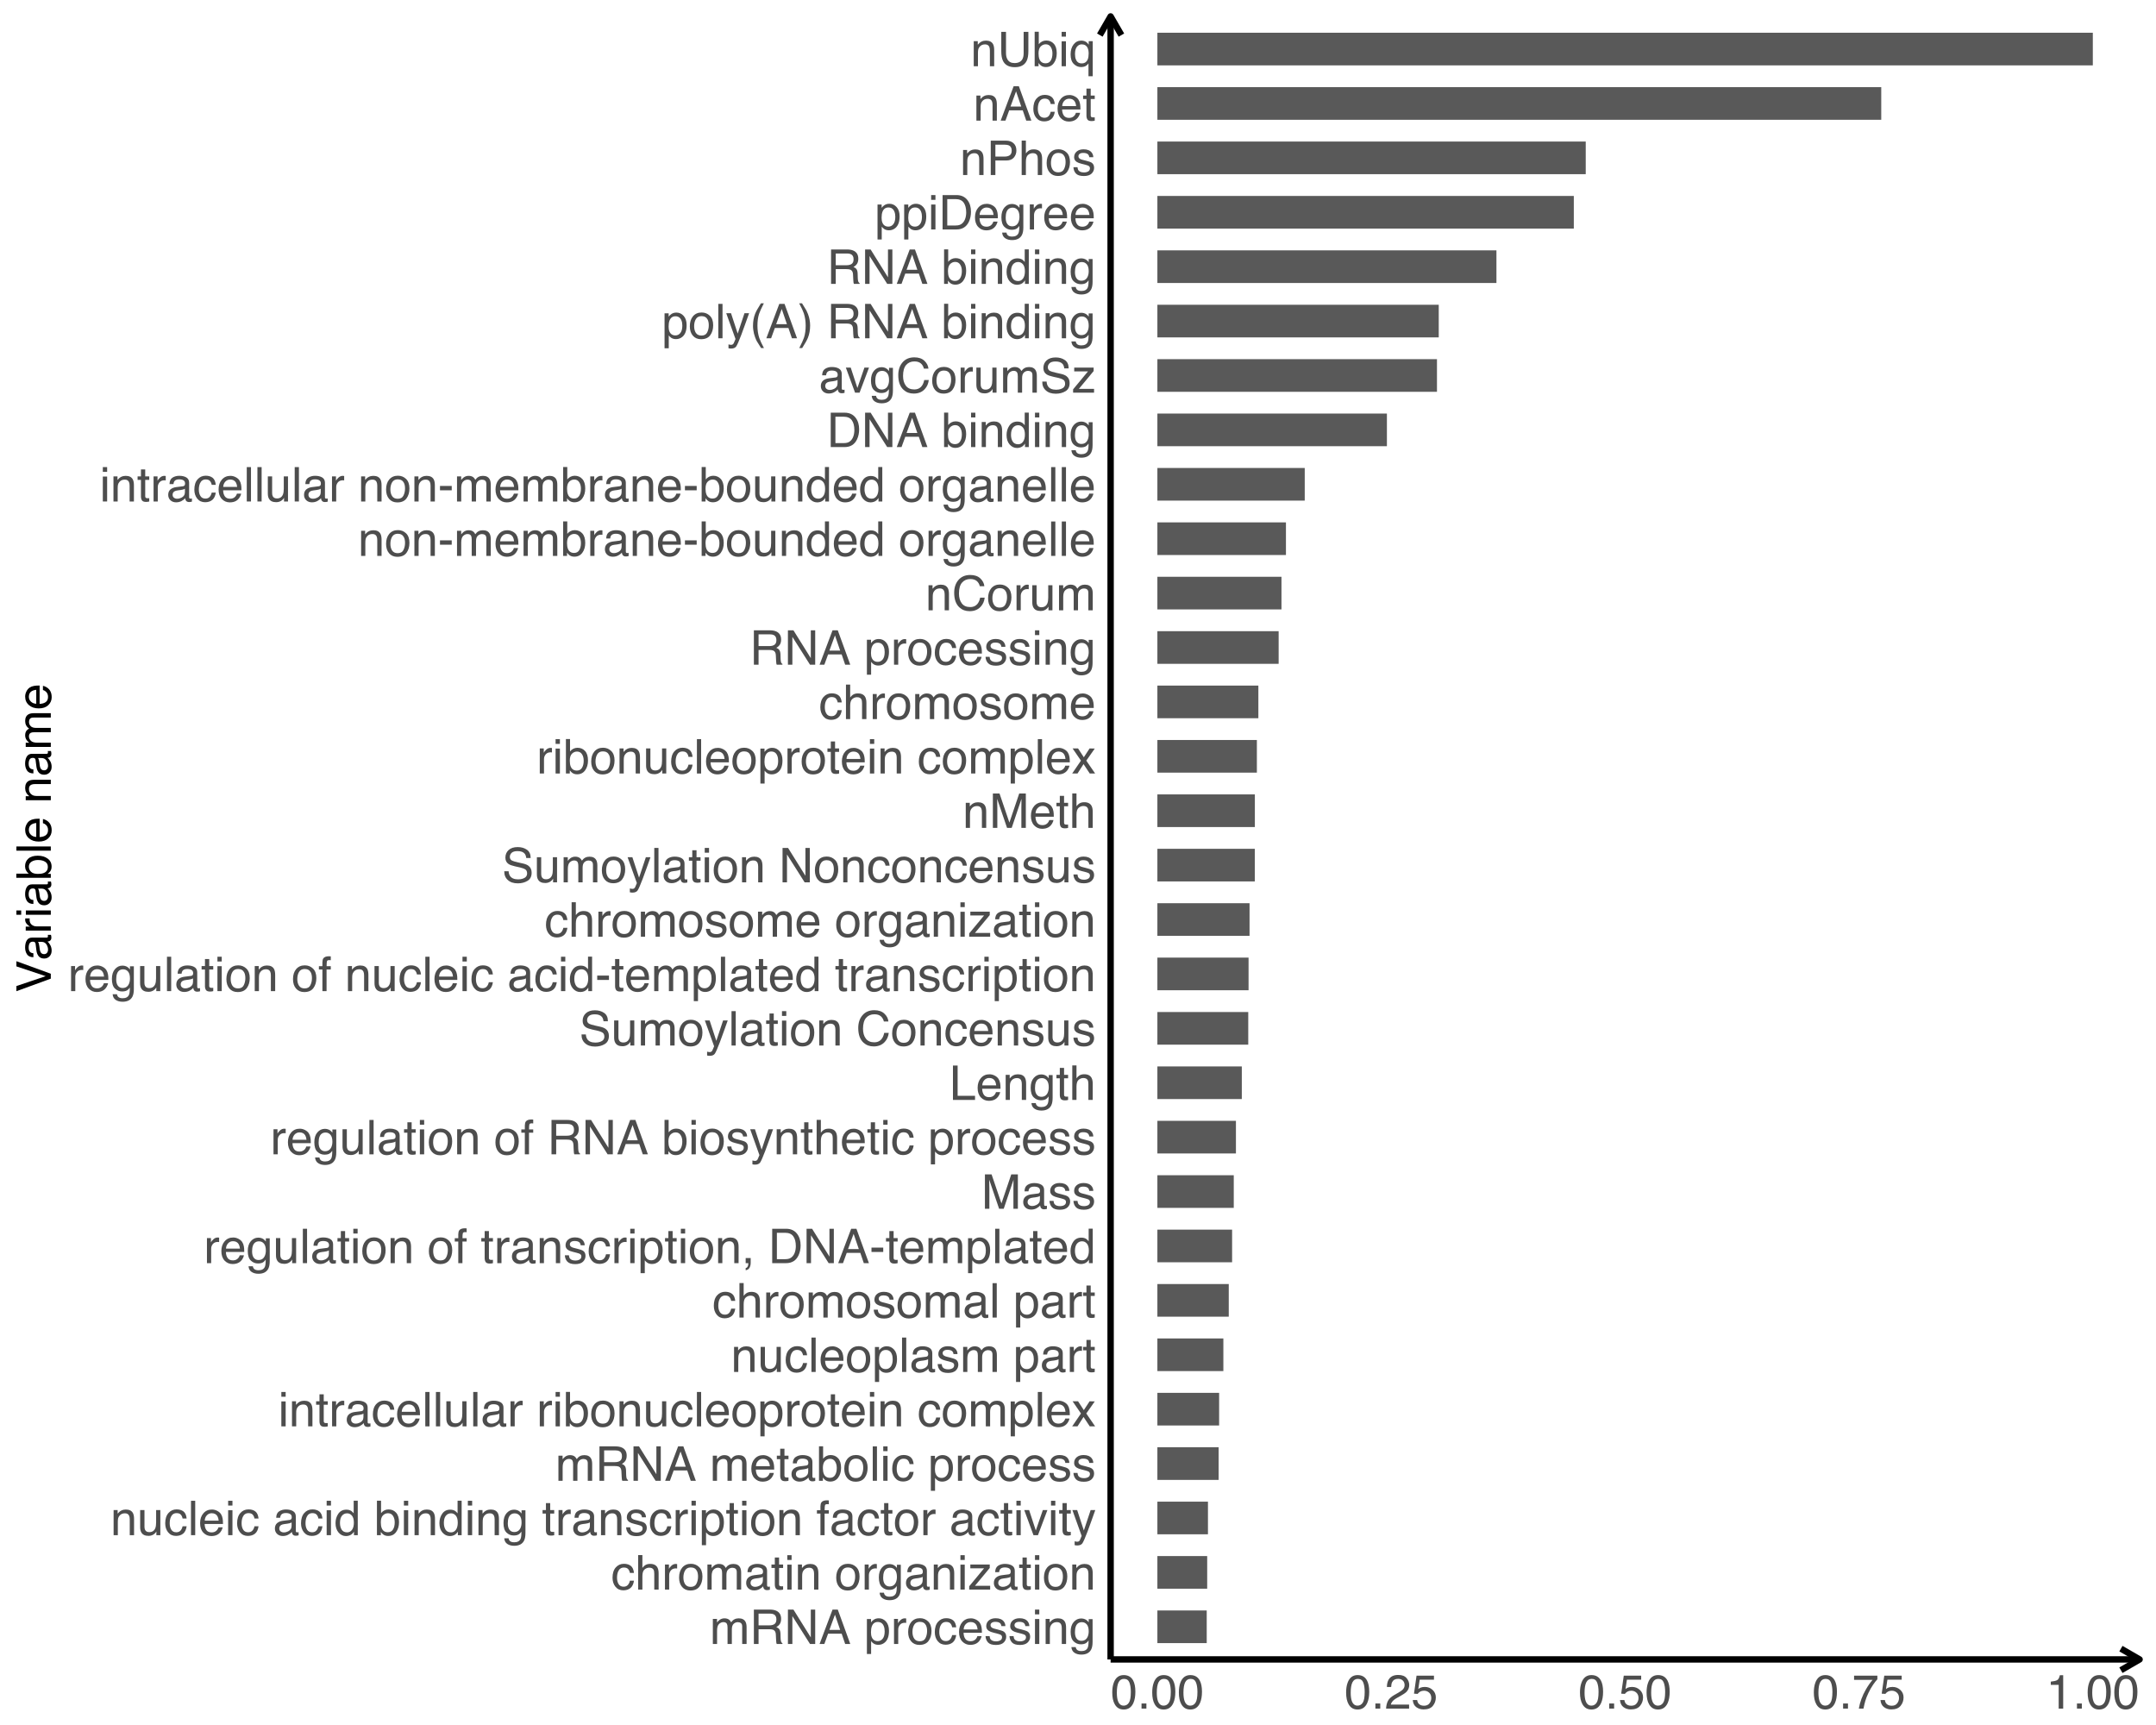 <?xml version="1.0" encoding="UTF-8"?>
<svg xmlns="http://www.w3.org/2000/svg" xmlns:xlink="http://www.w3.org/1999/xlink" width="720pt" height="576pt" viewBox="0 0 720 576" version="1.1">
<defs>
<g>
<symbol overflow="visible" id="glyph0-0">
<path style="stroke:none;" d="M 0.516 0 L 0.516 -11.484 L 9.625 -11.484 L 9.625 0 Z M 8.188 -1.438 L 8.188 -10.047 L 1.953 -10.047 L 1.953 -1.438 Z "/>
</symbol>
<symbol overflow="visible" id="glyph0-1">
<path style="stroke:none;" d="M 1.031 -8.375 L 2.422 -8.375 L 2.422 -7.188 C 2.754 -7.594 3.055 -7.891 3.328 -8.078 C 3.797 -8.398 4.32 -8.562 4.906 -8.562 C 5.57 -8.562 6.109 -8.395 6.516 -8.062 C 6.742 -7.875 6.953 -7.598 7.141 -7.234 C 7.453 -7.68 7.816 -8.016 8.234 -8.234 C 8.66 -8.453 9.141 -8.562 9.672 -8.562 C 10.797 -8.562 11.562 -8.156 11.969 -7.344 C 12.188 -6.906 12.297 -6.316 12.297 -5.578 L 12.297 0 L 10.828 0 L 10.828 -5.812 C 10.828 -6.375 10.688 -6.758 10.406 -6.969 C 10.133 -7.176 9.797 -7.281 9.391 -7.281 C 8.836 -7.281 8.363 -7.094 7.969 -6.719 C 7.57 -6.352 7.375 -5.738 7.375 -4.875 L 7.375 0 L 5.938 0 L 5.938 -5.469 C 5.938 -6.031 5.867 -6.441 5.734 -6.703 C 5.523 -7.098 5.129 -7.297 4.547 -7.297 C 4.016 -7.297 3.531 -7.086 3.094 -6.672 C 2.656 -6.266 2.438 -5.52 2.438 -4.438 L 2.438 0 L 1.031 0 Z "/>
</symbol>
<symbol overflow="visible" id="glyph0-2">
<path style="stroke:none;" d="M 6.562 -6.219 C 7.289 -6.219 7.863 -6.363 8.281 -6.656 C 8.707 -6.945 8.922 -7.473 8.922 -8.234 C 8.922 -9.055 8.625 -9.613 8.031 -9.906 C 7.719 -10.062 7.297 -10.141 6.766 -10.141 L 2.969 -10.141 L 2.969 -6.219 Z M 1.406 -11.484 L 6.719 -11.484 C 7.594 -11.484 8.316 -11.352 8.891 -11.094 C 9.961 -10.602 10.5 -9.703 10.5 -8.391 C 10.5 -7.703 10.359 -7.141 10.078 -6.703 C 9.797 -6.266 9.398 -5.91 8.891 -5.641 C 9.336 -5.461 9.672 -5.223 9.891 -4.922 C 10.117 -4.629 10.25 -4.148 10.281 -3.484 L 10.328 -1.938 C 10.348 -1.5 10.383 -1.176 10.438 -0.969 C 10.531 -0.602 10.695 -0.367 10.938 -0.266 L 10.938 0 L 9.031 0 C 8.977 -0.102 8.938 -0.234 8.906 -0.391 C 8.875 -0.547 8.848 -0.848 8.828 -1.297 L 8.734 -3.203 C 8.703 -3.953 8.426 -4.457 7.906 -4.719 C 7.602 -4.852 7.133 -4.922 6.5 -4.922 L 2.969 -4.922 L 2.969 0 L 1.406 0 Z "/>
</symbol>
<symbol overflow="visible" id="glyph0-3">
<path style="stroke:none;" d="M 1.219 -11.484 L 3.062 -11.484 L 8.859 -2.188 L 8.859 -11.484 L 10.328 -11.484 L 10.328 0 L 8.594 0 L 2.703 -9.297 L 2.703 0 L 1.219 0 Z M 5.672 -11.484 Z "/>
</symbol>
<symbol overflow="visible" id="glyph0-4">
<path style="stroke:none;" d="M 7.109 -4.703 L 5.375 -9.781 L 3.516 -4.703 Z M 4.562 -11.484 L 6.312 -11.484 L 10.484 0 L 8.781 0 L 7.609 -3.438 L 3.078 -3.438 L 1.828 0 L 0.234 0 Z M 5.359 -11.484 Z "/>
</symbol>
<symbol overflow="visible" id="glyph0-5">
<path style="stroke:none;" d=""/>
</symbol>
<symbol overflow="visible" id="glyph0-6">
<path style="stroke:none;" d="M 4.562 -0.953 C 5.219 -0.953 5.766 -1.223 6.203 -1.766 C 6.641 -2.316 6.859 -3.141 6.859 -4.234 C 6.859 -4.898 6.758 -5.473 6.562 -5.953 C 6.195 -6.879 5.531 -7.344 4.562 -7.344 C 3.594 -7.344 2.926 -6.852 2.562 -5.875 C 2.375 -5.352 2.281 -4.691 2.281 -3.891 C 2.281 -3.242 2.375 -2.695 2.562 -2.25 C 2.926 -1.383 3.594 -0.953 4.562 -0.953 Z M 0.922 -8.328 L 2.297 -8.328 L 2.297 -7.219 C 2.578 -7.602 2.883 -7.898 3.219 -8.109 C 3.688 -8.422 4.242 -8.578 4.891 -8.578 C 5.836 -8.578 6.641 -8.211 7.297 -7.484 C 7.961 -6.754 8.297 -5.719 8.297 -4.375 C 8.297 -2.551 7.816 -1.25 6.859 -0.469 C 6.254 0.031 5.551 0.281 4.75 0.281 C 4.125 0.281 3.598 0.141 3.172 -0.141 C 2.922 -0.297 2.641 -0.562 2.328 -0.938 L 2.328 3.344 L 0.922 3.344 Z "/>
</symbol>
<symbol overflow="visible" id="glyph0-7">
<path style="stroke:none;" d="M 1.078 -8.375 L 2.406 -8.375 L 2.406 -6.922 C 2.52 -7.203 2.789 -7.547 3.219 -7.953 C 3.645 -8.359 4.133 -8.562 4.688 -8.562 C 4.719 -8.562 4.766 -8.555 4.828 -8.547 C 4.891 -8.547 4.992 -8.535 5.141 -8.516 L 5.141 -7.031 C 5.055 -7.051 4.977 -7.062 4.906 -7.062 C 4.844 -7.07 4.77 -7.078 4.688 -7.078 C 3.977 -7.078 3.43 -6.848 3.047 -6.391 C 2.672 -5.93 2.484 -5.406 2.484 -4.812 L 2.484 0 L 1.078 0 Z "/>
</symbol>
<symbol overflow="visible" id="glyph0-8">
<path style="stroke:none;" d="M 4.359 -0.906 C 5.285 -0.906 5.922 -1.258 6.266 -1.969 C 6.617 -2.676 6.797 -3.461 6.797 -4.328 C 6.797 -5.109 6.672 -5.742 6.422 -6.234 C 6.023 -7.004 5.344 -7.391 4.375 -7.391 C 3.508 -7.391 2.879 -7.062 2.484 -6.406 C 2.098 -5.75 1.906 -4.957 1.906 -4.031 C 1.906 -3.133 2.098 -2.391 2.484 -1.797 C 2.879 -1.203 3.504 -0.906 4.359 -0.906 Z M 4.406 -8.609 C 5.488 -8.609 6.398 -8.25 7.141 -7.531 C 7.891 -6.812 8.266 -5.754 8.266 -4.359 C 8.266 -3.016 7.938 -1.898 7.281 -1.016 C 6.625 -0.129 5.602 0.312 4.219 0.312 C 3.07 0.312 2.16 -0.078 1.484 -0.859 C 0.805 -1.641 0.469 -2.688 0.469 -4 C 0.469 -5.406 0.82 -6.523 1.531 -7.359 C 2.25 -8.191 3.207 -8.609 4.406 -8.609 Z M 4.359 -8.578 Z "/>
</symbol>
<symbol overflow="visible" id="glyph0-9">
<path style="stroke:none;" d="M 4.266 -8.609 C 5.203 -8.609 5.969 -8.379 6.562 -7.922 C 7.156 -7.461 7.508 -6.676 7.625 -5.562 L 6.266 -5.562 C 6.18 -6.07 5.988 -6.5 5.688 -6.844 C 5.395 -7.188 4.922 -7.359 4.266 -7.359 C 3.367 -7.359 2.727 -6.922 2.344 -6.047 C 2.094 -5.473 1.969 -4.77 1.969 -3.938 C 1.969 -3.102 2.145 -2.398 2.5 -1.828 C 2.852 -1.254 3.41 -0.969 4.172 -0.969 C 4.754 -0.969 5.211 -1.145 5.547 -1.5 C 5.891 -1.852 6.129 -2.344 6.266 -2.969 L 7.625 -2.969 C 7.469 -1.852 7.078 -1.035 6.453 -0.516 C 5.828 -0.004 5.031 0.25 4.062 0.25 C 2.969 0.25 2.094 -0.148 1.438 -0.953 C 0.789 -1.754 0.469 -2.754 0.469 -3.953 C 0.469 -5.422 0.82 -6.562 1.531 -7.375 C 2.25 -8.195 3.16 -8.609 4.266 -8.609 Z M 4.047 -8.578 Z "/>
</symbol>
<symbol overflow="visible" id="glyph0-10">
<path style="stroke:none;" d="M 4.516 -8.562 C 5.109 -8.562 5.68 -8.422 6.234 -8.141 C 6.797 -7.859 7.223 -7.5 7.516 -7.062 C 7.797 -6.633 7.984 -6.141 8.078 -5.578 C 8.16 -5.191 8.203 -4.578 8.203 -3.734 L 2.078 -3.734 C 2.098 -2.891 2.297 -2.207 2.672 -1.688 C 3.047 -1.176 3.629 -0.922 4.422 -0.922 C 5.148 -0.922 5.734 -1.164 6.172 -1.656 C 6.422 -1.938 6.598 -2.258 6.703 -2.625 L 8.094 -2.625 C 8.051 -2.32 7.926 -1.977 7.719 -1.594 C 7.52 -1.219 7.289 -0.91 7.031 -0.672 C 6.602 -0.254 6.078 0.023 5.453 0.172 C 5.109 0.254 4.723 0.297 4.297 0.297 C 3.254 0.297 2.367 -0.082 1.641 -0.844 C 0.922 -1.602 0.562 -2.664 0.562 -4.031 C 0.562 -5.375 0.926 -6.461 1.656 -7.297 C 2.383 -8.141 3.336 -8.562 4.516 -8.562 Z M 6.766 -4.859 C 6.703 -5.461 6.566 -5.945 6.359 -6.312 C 5.973 -6.988 5.332 -7.328 4.438 -7.328 C 3.789 -7.328 3.25 -7.094 2.812 -6.625 C 2.375 -6.164 2.141 -5.578 2.109 -4.859 Z M 4.391 -8.578 Z "/>
</symbol>
<symbol overflow="visible" id="glyph0-11">
<path style="stroke:none;" d="M 1.875 -2.625 C 1.914 -2.156 2.031 -1.797 2.219 -1.547 C 2.57 -1.098 3.188 -0.875 4.062 -0.875 C 4.582 -0.875 5.039 -0.984 5.438 -1.203 C 5.832 -1.43 6.031 -1.785 6.031 -2.266 C 6.031 -2.617 5.875 -2.891 5.562 -3.078 C 5.352 -3.191 4.953 -3.328 4.359 -3.484 L 3.234 -3.766 C 2.523 -3.941 2 -4.141 1.656 -4.359 C 1.051 -4.734 0.75 -5.258 0.75 -5.938 C 0.75 -6.727 1.035 -7.367 1.609 -7.859 C 2.18 -8.348 2.945 -8.594 3.906 -8.594 C 5.164 -8.594 6.078 -8.223 6.641 -7.484 C 6.984 -7.016 7.148 -6.508 7.141 -5.969 L 5.812 -5.969 C 5.789 -6.281 5.68 -6.566 5.484 -6.828 C 5.16 -7.203 4.598 -7.391 3.797 -7.391 C 3.266 -7.391 2.863 -7.285 2.594 -7.078 C 2.32 -6.879 2.188 -6.613 2.188 -6.281 C 2.188 -5.914 2.363 -5.625 2.719 -5.406 C 2.926 -5.27 3.234 -5.156 3.641 -5.062 L 4.578 -4.828 C 5.586 -4.586 6.266 -4.352 6.609 -4.125 C 7.148 -3.758 7.422 -3.191 7.422 -2.422 C 7.422 -1.68 7.141 -1.035 6.578 -0.484 C 6.016 0.055 5.156 0.328 4 0.328 C 2.75 0.328 1.863 0.047 1.344 -0.516 C 0.832 -1.086 0.555 -1.789 0.516 -2.625 Z M 3.953 -8.578 Z "/>
</symbol>
<symbol overflow="visible" id="glyph0-12">
<path style="stroke:none;" d="M 1.031 -8.328 L 2.469 -8.328 L 2.469 0 L 1.031 0 Z M 1.031 -11.484 L 2.469 -11.484 L 2.469 -9.891 L 1.031 -9.891 Z "/>
</symbol>
<symbol overflow="visible" id="glyph0-13">
<path style="stroke:none;" d="M 1.031 -8.375 L 2.375 -8.375 L 2.375 -7.188 C 2.77 -7.676 3.188 -8.023 3.625 -8.234 C 4.07 -8.453 4.566 -8.562 5.109 -8.562 C 6.297 -8.562 7.098 -8.145 7.516 -7.312 C 7.742 -6.863 7.859 -6.219 7.859 -5.375 L 7.859 0 L 6.422 0 L 6.422 -5.281 C 6.422 -5.789 6.348 -6.203 6.203 -6.516 C 5.953 -7.035 5.5 -7.297 4.844 -7.297 C 4.508 -7.297 4.234 -7.258 4.016 -7.188 C 3.629 -7.07 3.289 -6.844 3 -6.5 C 2.77 -6.227 2.617 -5.941 2.547 -5.641 C 2.473 -5.348 2.438 -4.93 2.438 -4.391 L 2.438 0 L 1.031 0 Z M 4.344 -8.578 Z "/>
</symbol>
<symbol overflow="visible" id="glyph0-14">
<path style="stroke:none;" d="M 3.984 -8.516 C 4.641 -8.516 5.211 -8.352 5.703 -8.031 C 5.973 -7.852 6.242 -7.586 6.516 -7.234 L 6.516 -8.297 L 7.812 -8.297 L 7.812 -0.688 C 7.812 0.383 7.656 1.227 7.344 1.844 C 6.758 2.977 5.66 3.547 4.047 3.547 C 3.141 3.547 2.379 3.344 1.766 2.938 C 1.148 2.531 0.805 1.898 0.734 1.047 L 2.172 1.047 C 2.234 1.422 2.367 1.707 2.578 1.906 C 2.891 2.219 3.391 2.375 4.078 2.375 C 5.148 2.375 5.852 1.992 6.188 1.234 C 6.383 0.785 6.477 -0.016 6.469 -1.172 C 6.188 -0.742 5.848 -0.422 5.453 -0.203 C 5.055 0.004 4.531 0.109 3.875 0.109 C 2.969 0.109 2.176 -0.211 1.5 -0.859 C 0.82 -1.504 0.484 -2.57 0.484 -4.062 C 0.484 -5.457 0.82 -6.547 1.5 -7.328 C 2.188 -8.117 3.016 -8.516 3.984 -8.516 Z M 6.516 -4.219 C 6.516 -5.258 6.301 -6.031 5.875 -6.531 C 5.445 -7.031 4.906 -7.281 4.25 -7.281 C 3.258 -7.281 2.582 -6.816 2.219 -5.891 C 2.02 -5.391 1.922 -4.738 1.922 -3.938 C 1.922 -3 2.113 -2.281 2.5 -1.781 C 2.883 -1.289 3.398 -1.047 4.047 -1.047 C 5.055 -1.047 5.766 -1.504 6.172 -2.422 C 6.398 -2.93 6.516 -3.531 6.516 -4.219 Z M 4.156 -8.578 Z "/>
</symbol>
<symbol overflow="visible" id="glyph0-15">
<path style="stroke:none;" d="M 1.031 -11.516 L 2.438 -11.516 L 2.438 -7.234 C 2.77 -7.66 3.07 -7.957 3.344 -8.125 C 3.789 -8.426 4.352 -8.578 5.031 -8.578 C 6.25 -8.578 7.07 -8.148 7.5 -7.297 C 7.738 -6.836 7.859 -6.195 7.859 -5.375 L 7.859 0 L 6.406 0 L 6.406 -5.281 C 6.406 -5.895 6.328 -6.344 6.172 -6.625 C 5.922 -7.082 5.441 -7.312 4.734 -7.312 C 4.148 -7.312 3.617 -7.109 3.141 -6.703 C 2.672 -6.305 2.438 -5.551 2.438 -4.438 L 2.438 0 L 1.031 0 Z "/>
</symbol>
<symbol overflow="visible" id="glyph0-16">
<path style="stroke:none;" d="M 2.109 -2.234 C 2.109 -1.828 2.254 -1.504 2.547 -1.266 C 2.848 -1.035 3.203 -0.922 3.609 -0.922 C 4.109 -0.922 4.586 -1.035 5.047 -1.266 C 5.828 -1.641 6.219 -2.258 6.219 -3.125 L 6.219 -4.266 C 6.051 -4.148 5.832 -4.055 5.562 -3.984 C 5.289 -3.91 5.023 -3.859 4.766 -3.828 L 3.906 -3.719 C 3.395 -3.656 3.016 -3.551 2.766 -3.406 C 2.328 -3.156 2.109 -2.766 2.109 -2.234 Z M 5.516 -5.078 C 5.836 -5.117 6.055 -5.254 6.172 -5.484 C 6.234 -5.609 6.266 -5.785 6.266 -6.016 C 6.266 -6.492 6.094 -6.844 5.75 -7.062 C 5.406 -7.281 4.914 -7.391 4.281 -7.391 C 3.551 -7.391 3.031 -7.191 2.719 -6.797 C 2.551 -6.578 2.441 -6.25 2.391 -5.812 L 1.078 -5.812 C 1.098 -6.844 1.43 -7.562 2.078 -7.969 C 2.723 -8.375 3.469 -8.578 4.312 -8.578 C 5.301 -8.578 6.102 -8.391 6.719 -8.016 C 7.32 -7.641 7.625 -7.055 7.625 -6.266 L 7.625 -1.438 C 7.625 -1.289 7.656 -1.172 7.719 -1.078 C 7.781 -0.992 7.906 -0.953 8.094 -0.953 C 8.156 -0.953 8.223 -0.957 8.297 -0.969 C 8.379 -0.977 8.469 -0.988 8.562 -1 L 8.562 0.047 C 8.344 0.109 8.176 0.145 8.062 0.156 C 7.945 0.176 7.789 0.188 7.594 0.188 C 7.102 0.188 6.75 0.008 6.531 -0.344 C 6.414 -0.52 6.336 -0.773 6.297 -1.109 C 6.004 -0.734 5.586 -0.406 5.047 -0.125 C 4.516 0.145 3.926 0.281 3.281 0.281 C 2.508 0.281 1.875 0.047 1.375 -0.422 C 0.883 -0.898 0.641 -1.492 0.641 -2.203 C 0.641 -2.973 0.879 -3.57 1.359 -4 C 1.848 -4.426 2.488 -4.691 3.281 -4.797 Z M 4.359 -8.578 Z "/>
</symbol>
<symbol overflow="visible" id="glyph0-17">
<path style="stroke:none;" d="M 1.312 -10.703 L 2.734 -10.703 L 2.734 -8.375 L 4.078 -8.375 L 4.078 -7.219 L 2.734 -7.219 L 2.734 -1.766 C 2.734 -1.473 2.832 -1.273 3.031 -1.172 C 3.145 -1.117 3.328 -1.094 3.578 -1.094 C 3.648 -1.094 3.723 -1.094 3.797 -1.094 C 3.879 -1.094 3.973 -1.098 4.078 -1.109 L 4.078 0 C 3.91 0.051 3.738 0.086 3.562 0.109 C 3.395 0.129 3.207 0.141 3 0.141 C 2.344 0.141 1.895 -0.023 1.656 -0.359 C 1.426 -0.703 1.312 -1.145 1.312 -1.688 L 1.312 -7.219 L 0.188 -7.219 L 0.188 -8.375 L 1.312 -8.375 Z "/>
</symbol>
<symbol overflow="visible" id="glyph0-18">
<path style="stroke:none;" d="M 0.406 -1.109 L 5.375 -7.109 L 0.781 -7.109 L 0.781 -8.375 L 7.266 -8.375 L 7.266 -7.219 L 2.328 -1.266 L 7.406 -1.266 L 7.406 0 L 0.406 0 Z M 4.031 -8.578 Z "/>
</symbol>
<symbol overflow="visible" id="glyph0-19">
<path style="stroke:none;" d="M 2.438 -8.375 L 2.438 -2.812 C 2.438 -2.383 2.504 -2.035 2.641 -1.766 C 2.891 -1.266 3.359 -1.016 4.047 -1.016 C 5.023 -1.016 5.691 -1.453 6.047 -2.328 C 6.234 -2.797 6.328 -3.441 6.328 -4.266 L 6.328 -8.375 L 7.734 -8.375 L 7.734 0 L 6.406 0 L 6.422 -1.234 C 6.242 -0.922 6.02 -0.656 5.75 -0.438 C 5.207 0.008 4.555 0.234 3.797 0.234 C 2.598 0.234 1.785 -0.164 1.359 -0.969 C 1.117 -1.395 1 -1.969 1 -2.688 L 1 -8.375 Z M 4.375 -8.578 Z "/>
</symbol>
<symbol overflow="visible" id="glyph0-20">
<path style="stroke:none;" d="M 1.078 -11.484 L 2.484 -11.484 L 2.484 0 L 1.078 0 Z "/>
</symbol>
<symbol overflow="visible" id="glyph0-21">
<path style="stroke:none;" d="M 1.922 -4.094 C 1.922 -3.195 2.109 -2.445 2.484 -1.844 C 2.867 -1.238 3.484 -0.938 4.328 -0.938 C 4.973 -0.938 5.504 -1.211 5.922 -1.766 C 6.348 -2.328 6.562 -3.133 6.562 -4.188 C 6.562 -5.238 6.344 -6.02 5.906 -6.531 C 5.477 -7.039 4.945 -7.297 4.312 -7.297 C 3.602 -7.297 3.023 -7.023 2.578 -6.484 C 2.141 -5.941 1.922 -5.145 1.922 -4.094 Z M 4.047 -8.516 C 4.68 -8.516 5.219 -8.379 5.656 -8.109 C 5.906 -7.953 6.188 -7.68 6.5 -7.297 L 6.5 -11.516 L 7.859 -11.516 L 7.859 0 L 6.594 0 L 6.594 -1.172 C 6.258 -0.648 5.867 -0.273 5.422 -0.047 C 4.973 0.18 4.461 0.297 3.891 0.297 C 2.953 0.297 2.141 -0.094 1.453 -0.875 C 0.773 -1.664 0.438 -2.711 0.438 -4.016 C 0.438 -5.234 0.75 -6.285 1.375 -7.172 C 2 -8.066 2.891 -8.516 4.047 -8.516 Z "/>
</symbol>
<symbol overflow="visible" id="glyph0-22">
<path style="stroke:none;" d="M 0.922 -11.516 L 2.297 -11.516 L 2.297 -7.359 C 2.598 -7.754 2.961 -8.055 3.391 -8.266 C 3.816 -8.484 4.281 -8.594 4.781 -8.594 C 5.82 -8.594 6.664 -8.234 7.312 -7.516 C 7.969 -6.797 8.297 -5.738 8.297 -4.344 C 8.297 -3.02 7.973 -1.922 7.328 -1.047 C 6.691 -0.172 5.805 0.266 4.672 0.266 C 4.035 0.266 3.5 0.109 3.062 -0.203 C 2.801 -0.379 2.52 -0.672 2.219 -1.078 L 2.219 0 L 0.922 0 Z M 4.578 -0.984 C 5.336 -0.984 5.906 -1.285 6.281 -1.891 C 6.664 -2.492 6.859 -3.289 6.859 -4.281 C 6.859 -5.156 6.664 -5.879 6.281 -6.453 C 5.906 -7.035 5.352 -7.328 4.625 -7.328 C 3.977 -7.328 3.414 -7.086 2.938 -6.609 C 2.457 -6.141 2.219 -5.363 2.219 -4.281 C 2.219 -3.488 2.316 -2.848 2.516 -2.359 C 2.879 -1.441 3.566 -0.984 4.578 -0.984 Z "/>
</symbol>
<symbol overflow="visible" id="glyph0-23">
<path style="stroke:none;" d="M 1.391 -9.641 C 1.41 -10.223 1.508 -10.648 1.688 -10.922 C 2.02 -11.398 2.656 -11.641 3.594 -11.641 C 3.676 -11.641 3.766 -11.633 3.859 -11.625 C 3.953 -11.625 4.062 -11.617 4.188 -11.609 L 4.188 -10.328 C 4.039 -10.336 3.93 -10.344 3.859 -10.344 C 3.797 -10.352 3.738 -10.359 3.688 -10.359 C 3.258 -10.359 3.004 -10.242 2.922 -10.016 C 2.836 -9.797 2.797 -9.234 2.797 -8.328 L 4.188 -8.328 L 4.188 -7.219 L 2.781 -7.219 L 2.781 0 L 1.391 0 L 1.391 -7.219 L 0.219 -7.219 L 0.219 -8.328 L 1.391 -8.328 Z "/>
</symbol>
<symbol overflow="visible" id="glyph0-24">
<path style="stroke:none;" d="M 1.719 -8.375 L 3.953 -1.562 L 6.297 -8.375 L 7.828 -8.375 L 4.672 0 L 3.172 0 L 0.094 -8.375 Z "/>
</symbol>
<symbol overflow="visible" id="glyph0-25">
<path style="stroke:none;" d="M 6.266 -8.375 L 7.812 -8.375 C 7.613 -7.832 7.176 -6.609 6.5 -4.703 C 5.988 -3.266 5.562 -2.094 5.219 -1.188 C 4.406 0.957 3.832 2.266 3.5 2.734 C 3.164 3.203 2.594 3.438 1.781 3.438 C 1.582 3.438 1.426 3.426 1.312 3.406 C 1.207 3.395 1.078 3.367 0.922 3.328 L 0.922 2.047 C 1.172 2.109 1.348 2.145 1.453 2.156 C 1.566 2.176 1.664 2.188 1.75 2.188 C 2.008 2.188 2.195 2.145 2.312 2.062 C 2.438 1.977 2.539 1.875 2.625 1.75 C 2.656 1.707 2.75 1.492 2.906 1.109 C 3.07 0.723 3.191 0.438 3.266 0.25 L 0.172 -8.375 L 1.766 -8.375 L 4 -1.562 Z M 4 -8.578 Z "/>
</symbol>
<symbol overflow="visible" id="glyph0-26">
<path style="stroke:none;" d="M 0.234 -8.375 L 2.062 -8.375 L 3.984 -5.422 L 5.922 -8.375 L 7.641 -8.328 L 4.812 -4.297 L 7.766 0 L 5.969 0 L 3.891 -3.141 L 1.875 0 L 0.094 0 L 3.031 -4.297 Z "/>
</symbol>
<symbol overflow="visible" id="glyph0-27">
<path style="stroke:none;" d="M 1.328 1.641 C 1.691 1.578 1.945 1.32 2.094 0.875 C 2.164 0.645 2.203 0.422 2.203 0.203 C 2.203 0.16 2.203 0.125 2.203 0.094 C 2.203 0.07 2.195 0.039 2.188 0 L 1.328 0 L 1.328 -1.703 L 3 -1.703 L 3 -0.125 C 3 0.5 2.875 1.047 2.625 1.516 C 2.375 1.984 1.941 2.27 1.328 2.375 Z "/>
</symbol>
<symbol overflow="visible" id="glyph0-28">
<path style="stroke:none;" d="M 5.625 -1.328 C 6.156 -1.328 6.586 -1.383 6.922 -1.5 C 7.523 -1.695 8.02 -2.086 8.406 -2.672 C 8.719 -3.129 8.941 -3.723 9.078 -4.453 C 9.148 -4.879 9.188 -5.281 9.188 -5.656 C 9.188 -7.07 8.906 -8.172 8.344 -8.953 C 7.781 -9.742 6.867 -10.141 5.609 -10.141 L 2.859 -10.141 L 2.859 -1.328 Z M 1.297 -11.484 L 5.938 -11.484 C 7.52 -11.484 8.742 -10.922 9.609 -9.797 C 10.391 -8.785 10.781 -7.492 10.781 -5.922 C 10.781 -4.703 10.551 -3.598 10.094 -2.609 C 9.281 -0.867 7.891 0 5.922 0 L 1.297 0 Z "/>
</symbol>
<symbol overflow="visible" id="glyph0-29">
<path style="stroke:none;" d="M 0.672 -5.188 L 4.594 -5.188 L 4.594 -3.734 L 0.672 -3.734 Z "/>
</symbol>
<symbol overflow="visible" id="glyph0-30">
<path style="stroke:none;" d="M 1.188 -11.484 L 3.406 -11.484 L 6.703 -1.781 L 9.984 -11.484 L 12.188 -11.484 L 12.188 0 L 10.703 0 L 10.703 -6.781 C 10.703 -7.008 10.707 -7.395 10.719 -7.938 C 10.727 -8.477 10.734 -9.062 10.734 -9.688 L 7.469 0 L 5.922 0 L 2.625 -9.688 L 2.625 -9.328 C 2.625 -9.047 2.629 -8.617 2.641 -8.047 C 2.66 -7.473 2.672 -7.051 2.672 -6.781 L 2.672 0 L 1.188 0 Z "/>
</symbol>
<symbol overflow="visible" id="glyph0-31">
<path style="stroke:none;" d="M 1.219 -11.484 L 2.781 -11.484 L 2.781 -1.375 L 8.594 -1.375 L 8.594 0 L 1.219 0 Z "/>
</symbol>
<symbol overflow="visible" id="glyph0-32">
<path style="stroke:none;" d="M 2.234 -3.703 C 2.273 -3.055 2.43 -2.531 2.703 -2.125 C 3.211 -1.363 4.117 -0.984 5.422 -0.984 C 6.004 -0.984 6.535 -1.066 7.016 -1.234 C 7.941 -1.555 8.406 -2.133 8.406 -2.969 C 8.406 -3.594 8.211 -4.035 7.828 -4.297 C 7.43 -4.555 6.812 -4.785 5.969 -4.984 L 4.406 -5.328 C 3.395 -5.555 2.676 -5.812 2.25 -6.094 C 1.52 -6.57 1.156 -7.285 1.156 -8.234 C 1.156 -9.266 1.508 -10.109 2.219 -10.766 C 2.938 -11.43 3.953 -11.766 5.266 -11.766 C 6.461 -11.766 7.484 -11.473 8.328 -10.891 C 9.172 -10.316 9.594 -9.391 9.594 -8.109 L 8.125 -8.109 C 8.051 -8.723 7.883 -9.195 7.625 -9.531 C 7.156 -10.125 6.352 -10.422 5.219 -10.422 C 4.301 -10.422 3.641 -10.227 3.234 -9.844 C 2.836 -9.457 2.641 -9.008 2.641 -8.5 C 2.641 -7.938 2.875 -7.523 3.344 -7.266 C 3.645 -7.098 4.336 -6.891 5.422 -6.641 L 7.031 -6.281 C 7.812 -6.102 8.41 -5.859 8.828 -5.547 C 9.555 -5.016 9.922 -4.238 9.922 -3.219 C 9.922 -1.945 9.457 -1.035 8.531 -0.484 C 7.613 0.066 6.539 0.344 5.312 0.344 C 3.883 0.344 2.77 -0.023 1.969 -0.766 C 1.156 -1.484 0.758 -2.461 0.781 -3.703 Z M 5.375 -11.797 Z "/>
</symbol>
<symbol overflow="visible" id="glyph0-33">
<path style="stroke:none;" d="M 6.062 -11.797 C 7.508 -11.797 8.633 -11.41 9.438 -10.641 C 10.238 -9.879 10.688 -9.008 10.781 -8.031 L 9.266 -8.031 C 9.086 -8.77 8.742 -9.352 8.234 -9.781 C 7.723 -10.219 7.004 -10.438 6.078 -10.438 C 4.941 -10.438 4.023 -10.039 3.328 -9.25 C 2.641 -8.457 2.297 -7.238 2.297 -5.594 C 2.297 -4.25 2.609 -3.16 3.234 -2.328 C 3.859 -1.492 4.797 -1.078 6.047 -1.078 C 7.191 -1.078 8.062 -1.516 8.656 -2.391 C 8.977 -2.859 9.219 -3.469 9.375 -4.219 L 10.891 -4.219 C 10.754 -3.008 10.305 -2 9.547 -1.188 C 8.629 -0.195 7.398 0.297 5.859 0.297 C 4.523 0.297 3.406 -0.109 2.5 -0.922 C 1.301 -1.984 0.703 -3.629 0.703 -5.859 C 0.703 -7.555 1.148 -8.945 2.047 -10.031 C 3.016 -11.207 4.352 -11.797 6.062 -11.797 Z M 5.75 -11.797 Z "/>
</symbol>
<symbol overflow="visible" id="glyph0-34">
<path style="stroke:none;" d="M 4.734 -11.672 C 3.922 -10.078 3.391 -8.906 3.141 -8.156 C 2.773 -7.02 2.594 -5.703 2.594 -4.203 C 2.594 -2.691 2.801 -1.312 3.219 -0.062 C 3.477 0.707 3.992 1.816 4.766 3.266 L 3.812 3.266 C 3.051 2.078 2.578 1.316 2.391 0.984 C 2.211 0.66 2.02 0.219 1.812 -0.344 C 1.52 -1.113 1.316 -1.938 1.203 -2.812 C 1.141 -3.27 1.109 -3.703 1.109 -4.109 C 1.109 -5.648 1.352 -7.023 1.844 -8.234 C 2.145 -8.992 2.785 -10.141 3.766 -11.672 Z "/>
</symbol>
<symbol overflow="visible" id="glyph0-35">
<path style="stroke:none;" d="M 0.562 3.266 C 1.383 1.648 1.914 0.473 2.156 -0.266 C 2.52 -1.391 2.703 -2.703 2.703 -4.203 C 2.703 -5.711 2.492 -7.094 2.078 -8.344 C 1.816 -9.113 1.301 -10.223 0.531 -11.672 L 1.484 -11.672 C 2.285 -10.391 2.77 -9.598 2.938 -9.297 C 3.102 -8.992 3.285 -8.582 3.484 -8.062 C 3.734 -7.406 3.91 -6.758 4.016 -6.125 C 4.129 -5.488 4.188 -4.879 4.188 -4.297 C 4.188 -2.754 3.941 -1.379 3.453 -0.172 C 3.141 0.609 2.5 1.754 1.531 3.266 Z "/>
</symbol>
<symbol overflow="visible" id="glyph0-36">
<path style="stroke:none;" d="M 1.375 -11.484 L 6.531 -11.484 C 7.551 -11.484 8.375 -11.191 9 -10.609 C 9.625 -10.035 9.938 -9.227 9.938 -8.188 C 9.938 -7.289 9.656 -6.508 9.094 -5.844 C 8.539 -5.188 7.688 -4.859 6.531 -4.859 L 2.922 -4.859 L 2.922 0 L 1.375 0 Z M 8.375 -8.188 C 8.375 -9.031 8.062 -9.602 7.438 -9.906 C 7.094 -10.062 6.617 -10.141 6.016 -10.141 L 2.922 -10.141 L 2.922 -6.172 L 6.016 -6.172 C 6.711 -6.172 7.281 -6.316 7.719 -6.609 C 8.156 -6.91 8.375 -7.438 8.375 -8.188 Z "/>
</symbol>
<symbol overflow="visible" id="glyph0-37">
<path style="stroke:none;" d="M 2.906 -11.484 L 2.906 -4.391 C 2.906 -3.555 3.062 -2.863 3.375 -2.312 C 3.844 -1.477 4.625 -1.062 5.719 -1.062 C 7.039 -1.062 7.938 -1.508 8.406 -2.406 C 8.664 -2.895 8.797 -3.555 8.797 -4.391 L 8.797 -11.484 L 10.375 -11.484 L 10.375 -5.031 C 10.375 -3.625 10.18 -2.539 9.797 -1.781 C 9.098 -0.383 7.781 0.312 5.844 0.312 C 3.906 0.312 2.594 -0.383 1.906 -1.781 C 1.52 -2.539 1.328 -3.625 1.328 -5.031 L 1.328 -11.484 Z M 5.859 -11.484 Z "/>
</symbol>
<symbol overflow="visible" id="glyph0-38">
<path style="stroke:none;" d="M 1.938 -4.078 C 1.938 -3.348 2.039 -2.738 2.25 -2.25 C 2.602 -1.383 3.242 -0.953 4.172 -0.953 C 5.148 -0.953 5.828 -1.41 6.203 -2.328 C 6.398 -2.828 6.5 -3.473 6.5 -4.266 C 6.5 -4.984 6.391 -5.586 6.172 -6.078 C 5.785 -6.898 5.113 -7.312 4.156 -7.312 C 3.551 -7.312 3.031 -7.047 2.594 -6.516 C 2.156 -5.992 1.938 -5.18 1.938 -4.078 Z M 4.016 -8.562 C 4.711 -8.562 5.297 -8.383 5.766 -8.031 C 6.023 -7.844 6.273 -7.566 6.516 -7.203 L 6.516 -8.375 L 7.859 -8.375 L 7.859 3.344 L 6.438 3.344 L 6.438 -0.969 C 6.207 -0.594 5.883 -0.289 5.469 -0.062 C 5.051 0.156 4.535 0.266 3.922 0.266 C 3.023 0.266 2.223 -0.082 1.516 -0.781 C 0.816 -1.477 0.469 -2.539 0.469 -3.969 C 0.469 -5.312 0.797 -6.41 1.453 -7.266 C 2.117 -8.129 2.973 -8.562 4.016 -8.562 Z "/>
</symbol>
<symbol overflow="visible" id="glyph0-39">
<path style="stroke:none;" d="M 4.328 -11.188 C 5.773 -11.188 6.82 -10.594 7.469 -9.406 C 7.969 -8.477 8.219 -7.211 8.219 -5.609 C 8.219 -4.086 7.992 -2.832 7.547 -1.844 C 6.891 -0.406 5.816 0.312 4.328 0.312 C 2.984 0.312 1.984 -0.273 1.328 -1.453 C 0.773 -2.422 0.5 -3.727 0.5 -5.375 C 0.5 -6.645 0.664 -7.734 1 -8.641 C 1.613 -10.336 2.723 -11.188 4.328 -11.188 Z M 4.312 -0.984 C 5.039 -0.984 5.617 -1.305 6.047 -1.953 C 6.484 -2.598 6.703 -3.801 6.703 -5.562 C 6.703 -6.832 6.547 -7.875 6.234 -8.688 C 5.922 -9.508 5.316 -9.922 4.422 -9.922 C 3.586 -9.922 2.977 -9.531 2.594 -8.75 C 2.219 -7.977 2.031 -6.832 2.031 -5.312 C 2.031 -4.176 2.148 -3.258 2.391 -2.562 C 2.766 -1.508 3.406 -0.984 4.312 -0.984 Z "/>
</symbol>
<symbol overflow="visible" id="glyph0-40">
<path style="stroke:none;" d="M 1.375 -1.703 L 3 -1.703 L 3 0 L 1.375 0 Z "/>
</symbol>
<symbol overflow="visible" id="glyph0-41">
<path style="stroke:none;" d="M 0.5 0 C 0.551 -0.969 0.75 -1.805 1.094 -2.516 C 1.445 -3.234 2.125 -3.883 3.125 -4.469 L 4.625 -5.328 C 5.301 -5.723 5.773 -6.055 6.047 -6.328 C 6.473 -6.766 6.688 -7.258 6.688 -7.812 C 6.688 -8.469 6.488 -8.984 6.094 -9.359 C 5.707 -9.742 5.188 -9.938 4.531 -9.938 C 3.57 -9.938 2.906 -9.57 2.531 -8.844 C 2.332 -8.457 2.223 -7.914 2.203 -7.219 L 0.781 -7.219 C 0.789 -8.195 0.969 -8.992 1.312 -9.609 C 1.926 -10.691 3.004 -11.234 4.547 -11.234 C 5.828 -11.234 6.758 -10.883 7.344 -10.188 C 7.938 -9.5 8.234 -8.727 8.234 -7.875 C 8.234 -6.977 7.922 -6.211 7.297 -5.578 C 6.93 -5.211 6.273 -4.766 5.328 -4.234 L 4.266 -3.641 C 3.754 -3.359 3.352 -3.094 3.062 -2.844 C 2.539 -2.383 2.211 -1.879 2.078 -1.328 L 8.188 -1.328 L 8.188 0 Z "/>
</symbol>
<symbol overflow="visible" id="glyph0-42">
<path style="stroke:none;" d="M 1.984 -2.859 C 2.078 -2.055 2.445 -1.5 3.094 -1.188 C 3.426 -1.031 3.812 -0.953 4.25 -0.953 C 5.082 -0.953 5.695 -1.219 6.094 -1.75 C 6.5 -2.281 6.703 -2.867 6.703 -3.516 C 6.703 -4.297 6.461 -4.898 5.984 -5.328 C 5.516 -5.754 4.945 -5.969 4.281 -5.969 C 3.789 -5.969 3.375 -5.875 3.031 -5.688 C 2.688 -5.5 2.391 -5.238 2.141 -4.906 L 0.922 -4.984 L 1.781 -11 L 7.594 -11 L 7.594 -9.641 L 2.828 -9.641 L 2.359 -6.531 C 2.617 -6.727 2.863 -6.879 3.094 -6.984 C 3.508 -7.148 3.992 -7.234 4.547 -7.234 C 5.566 -7.234 6.43 -6.898 7.141 -6.234 C 7.859 -5.578 8.219 -4.742 8.219 -3.734 C 8.219 -2.672 7.891 -1.734 7.234 -0.922 C 6.586 -0.117 5.547 0.281 4.109 0.281 C 3.203 0.281 2.395 0.023 1.688 -0.484 C 0.988 -1.004 0.598 -1.797 0.516 -2.859 Z "/>
</symbol>
<symbol overflow="visible" id="glyph0-43">
<path style="stroke:none;" d="M 8.375 -11 L 8.375 -9.781 C 8.008 -9.426 7.531 -8.816 6.938 -7.953 C 6.344 -7.086 5.816 -6.156 5.359 -5.156 C 4.898 -4.188 4.555 -3.301 4.328 -2.5 C 4.172 -1.977 3.973 -1.145 3.734 0 L 2.188 0 C 2.539 -2.133 3.32 -4.258 4.531 -6.375 C 5.238 -7.613 5.988 -8.688 6.781 -9.594 L 0.594 -9.594 L 0.594 -11 Z "/>
</symbol>
<symbol overflow="visible" id="glyph0-44">
<path style="stroke:none;" d="M 1.531 -7.922 L 1.531 -9 C 2.551 -9.102 3.258 -9.27 3.656 -9.5 C 4.062 -9.727 4.363 -10.273 4.562 -11.141 L 5.672 -11.141 L 5.672 0 L 4.172 0 L 4.172 -7.922 Z "/>
</symbol>
<symbol overflow="visible" id="glyph1-0">
<path style="stroke:none;" d="M 0 -0.516 L -11.484 -0.516 L -11.484 -9.625 L 0 -9.625 Z M -1.438 -8.188 L -10.047 -8.188 L -10.047 -1.953 L -1.438 -1.953 Z "/>
</symbol>
<symbol overflow="visible" id="glyph1-1">
<path style="stroke:none;" d="M -11.484 -2.125 L -1.703 -5.422 L -11.484 -8.688 L -11.484 -10.422 L 0 -6.234 L 0 -4.594 L -11.484 -0.406 Z "/>
</symbol>
<symbol overflow="visible" id="glyph1-2">
<path style="stroke:none;" d="M -2.234 -2.109 C -1.828 -2.109 -1.504 -2.254 -1.266 -2.547 C -1.035 -2.848 -0.922 -3.203 -0.922 -3.609 C -0.922 -4.109 -1.035 -4.586 -1.266 -5.047 C -1.641 -5.828 -2.258 -6.219 -3.125 -6.219 L -4.266 -6.219 C -4.148 -6.051 -4.055 -5.832 -3.984 -5.562 C -3.91 -5.289 -3.859 -5.023 -3.828 -4.766 L -3.719 -3.906 C -3.656 -3.395 -3.551 -3.016 -3.406 -2.766 C -3.156 -2.328 -2.766 -2.109 -2.234 -2.109 Z M -5.078 -5.516 C -5.117 -5.836 -5.254 -6.055 -5.484 -6.172 C -5.609 -6.234 -5.785 -6.266 -6.016 -6.266 C -6.492 -6.266 -6.844 -6.094 -7.062 -5.75 C -7.281 -5.406 -7.391 -4.914 -7.391 -4.281 C -7.391 -3.551 -7.191 -3.031 -6.797 -2.719 C -6.578 -2.551 -6.25 -2.441 -5.812 -2.391 L -5.812 -1.078 C -6.844 -1.098 -7.562 -1.43 -7.969 -2.078 C -8.375 -2.723 -8.578 -3.469 -8.578 -4.312 C -8.578 -5.301 -8.391 -6.102 -8.016 -6.719 C -7.641 -7.32 -7.055 -7.625 -6.266 -7.625 L -1.438 -7.625 C -1.289 -7.625 -1.172 -7.656 -1.078 -7.719 C -0.992 -7.781 -0.953 -7.906 -0.953 -8.094 C -0.953 -8.156 -0.957 -8.223 -0.969 -8.297 C -0.977 -8.379 -0.988 -8.469 -1 -8.562 L 0.047 -8.562 C 0.109 -8.344 0.145 -8.176 0.156 -8.062 C 0.176 -7.945 0.188 -7.789 0.188 -7.594 C 0.188 -7.102 0.008 -6.75 -0.344 -6.531 C -0.52 -6.414 -0.773 -6.336 -1.109 -6.297 C -0.734 -6.004 -0.406 -5.586 -0.125 -5.047 C 0.145 -4.516 0.281 -3.926 0.281 -3.281 C 0.281 -2.508 0.047 -1.875 -0.422 -1.375 C -0.898 -0.883 -1.492 -0.641 -2.203 -0.641 C -2.973 -0.641 -3.57 -0.879 -4 -1.359 C -4.426 -1.848 -4.691 -2.488 -4.797 -3.281 Z M -8.578 -4.359 Z "/>
</symbol>
<symbol overflow="visible" id="glyph1-3">
<path style="stroke:none;" d="M -8.375 -1.078 L -8.375 -2.406 L -6.922 -2.406 C -7.203 -2.52 -7.547 -2.789 -7.953 -3.219 C -8.359 -3.645 -8.562 -4.133 -8.562 -4.688 C -8.562 -4.719 -8.555 -4.766 -8.547 -4.828 C -8.547 -4.891 -8.535 -4.992 -8.516 -5.141 L -7.031 -5.141 C -7.051 -5.055 -7.062 -4.977 -7.062 -4.906 C -7.07 -4.844 -7.078 -4.77 -7.078 -4.688 C -7.078 -3.977 -6.848 -3.43 -6.391 -3.047 C -5.93 -2.672 -5.406 -2.484 -4.812 -2.484 L 0 -2.484 L 0 -1.078 Z "/>
</symbol>
<symbol overflow="visible" id="glyph1-4">
<path style="stroke:none;" d="M -8.328 -1.031 L -8.328 -2.469 L 0 -2.469 L 0 -1.031 Z M -11.484 -1.031 L -11.484 -2.469 L -9.891 -2.469 L -9.891 -1.031 Z "/>
</symbol>
<symbol overflow="visible" id="glyph1-5">
<path style="stroke:none;" d="M -11.516 -0.922 L -11.516 -2.297 L -7.359 -2.297 C -7.754 -2.598 -8.055 -2.961 -8.266 -3.391 C -8.484 -3.816 -8.594 -4.281 -8.594 -4.781 C -8.594 -5.82 -8.234 -6.664 -7.516 -7.312 C -6.797 -7.969 -5.738 -8.297 -4.344 -8.297 C -3.02 -8.297 -1.922 -7.973 -1.047 -7.328 C -0.172 -6.691 0.266 -5.805 0.266 -4.672 C 0.266 -4.035 0.109 -3.5 -0.203 -3.062 C -0.379 -2.801 -0.672 -2.52 -1.078 -2.219 L 0 -2.219 L 0 -0.922 Z M -0.984 -4.578 C -0.984 -5.336 -1.285 -5.906 -1.891 -6.281 C -2.492 -6.664 -3.289 -6.859 -4.281 -6.859 C -5.156 -6.859 -5.879 -6.664 -6.453 -6.281 C -7.035 -5.906 -7.328 -5.352 -7.328 -4.625 C -7.328 -3.977 -7.086 -3.414 -6.609 -2.938 C -6.141 -2.457 -5.363 -2.219 -4.281 -2.219 C -3.488 -2.219 -2.848 -2.316 -2.359 -2.516 C -1.441 -2.879 -0.984 -3.566 -0.984 -4.578 Z "/>
</symbol>
<symbol overflow="visible" id="glyph1-6">
<path style="stroke:none;" d="M -11.484 -1.078 L -11.484 -2.484 L 0 -2.484 L 0 -1.078 Z "/>
</symbol>
<symbol overflow="visible" id="glyph1-7">
<path style="stroke:none;" d="M -8.562 -4.516 C -8.562 -5.109 -8.422 -5.68 -8.141 -6.234 C -7.859 -6.797 -7.5 -7.223 -7.062 -7.516 C -6.633 -7.797 -6.141 -7.984 -5.578 -8.078 C -5.191 -8.16 -4.578 -8.203 -3.734 -8.203 L -3.734 -2.078 C -2.891 -2.098 -2.207 -2.297 -1.688 -2.672 C -1.176 -3.047 -0.922 -3.629 -0.922 -4.422 C -0.922 -5.148 -1.164 -5.734 -1.656 -6.172 C -1.938 -6.422 -2.258 -6.598 -2.625 -6.703 L -2.625 -8.094 C -2.32 -8.051 -1.977 -7.926 -1.594 -7.719 C -1.219 -7.52 -0.91 -7.289 -0.672 -7.031 C -0.254 -6.602 0.023 -6.078 0.172 -5.453 C 0.254 -5.109 0.297 -4.723 0.297 -4.297 C 0.297 -3.254 -0.082 -2.367 -0.844 -1.641 C -1.602 -0.922 -2.664 -0.562 -4.031 -0.562 C -5.375 -0.562 -6.461 -0.926 -7.297 -1.656 C -8.141 -2.383 -8.562 -3.336 -8.562 -4.516 Z M -4.859 -6.766 C -5.461 -6.703 -5.945 -6.566 -6.312 -6.359 C -6.988 -5.973 -7.328 -5.332 -7.328 -4.438 C -7.328 -3.789 -7.094 -3.25 -6.625 -2.812 C -6.164 -2.375 -5.578 -2.141 -4.859 -2.109 Z M -8.578 -4.391 Z "/>
</symbol>
<symbol overflow="visible" id="glyph1-8">
<path style="stroke:none;" d=""/>
</symbol>
<symbol overflow="visible" id="glyph1-9">
<path style="stroke:none;" d="M -8.375 -1.031 L -8.375 -2.375 L -7.188 -2.375 C -7.676 -2.77 -8.023 -3.188 -8.234 -3.625 C -8.453 -4.07 -8.562 -4.566 -8.562 -5.109 C -8.562 -6.297 -8.145 -7.098 -7.312 -7.516 C -6.863 -7.742 -6.219 -7.859 -5.375 -7.859 L 0 -7.859 L 0 -6.422 L -5.281 -6.422 C -5.789 -6.422 -6.203 -6.348 -6.516 -6.203 C -7.035 -5.953 -7.297 -5.5 -7.297 -4.844 C -7.297 -4.508 -7.258 -4.234 -7.188 -4.016 C -7.07 -3.629 -6.844 -3.289 -6.5 -3 C -6.227 -2.77 -5.941 -2.617 -5.641 -2.547 C -5.348 -2.473 -4.93 -2.438 -4.391 -2.438 L 0 -2.438 L 0 -1.031 Z M -8.578 -4.344 Z "/>
</symbol>
<symbol overflow="visible" id="glyph1-10">
<path style="stroke:none;" d="M -8.375 -1.031 L -8.375 -2.422 L -7.188 -2.422 C -7.594 -2.754 -7.891 -3.055 -8.078 -3.328 C -8.398 -3.797 -8.562 -4.32 -8.562 -4.906 C -8.562 -5.57 -8.395 -6.109 -8.062 -6.516 C -7.875 -6.742 -7.598 -6.953 -7.234 -7.141 C -7.68 -7.453 -8.016 -7.816 -8.234 -8.234 C -8.453 -8.66 -8.562 -9.141 -8.562 -9.672 C -8.562 -10.797 -8.156 -11.562 -7.344 -11.969 C -6.906 -12.188 -6.316 -12.297 -5.578 -12.297 L 0 -12.297 L 0 -10.828 L -5.812 -10.828 C -6.375 -10.828 -6.758 -10.688 -6.969 -10.406 C -7.176 -10.133 -7.281 -9.797 -7.281 -9.391 C -7.281 -8.836 -7.094 -8.363 -6.719 -7.969 C -6.352 -7.57 -5.738 -7.375 -4.875 -7.375 L 0 -7.375 L 0 -5.938 L -5.469 -5.938 C -6.031 -5.938 -6.441 -5.867 -6.703 -5.734 C -7.098 -5.523 -7.297 -5.129 -7.297 -4.547 C -7.297 -4.016 -7.086 -3.531 -6.672 -3.094 C -6.266 -2.656 -5.52 -2.438 -4.438 -2.438 L 0 -2.438 L 0 -1.031 Z "/>
</symbol>
</g>
</defs>
<g id="surface16">
<rect x="0" y="0" width="720" height="576" style="fill:rgb(100%,100%,100%);fill-opacity:1;stroke:none;"/>
<rect x="0" y="0" width="720" height="576" style="fill:rgb(100%,100%,100%);fill-opacity:1;stroke:none;"/>
<path style="fill:none;stroke-width:1.067;stroke-linecap:round;stroke-linejoin:round;stroke:rgb(100%,100%,100%);stroke-opacity:1;stroke-miterlimit:10;" d="M 0 576 L 720 576 L 720 0 L 0 0 Z "/>
<path style=" stroke:none;fill-rule:nonzero;fill:rgb(34.902%,34.902%,34.902%);fill-opacity:1;" d="M 386.512 548.656 L 402.988 548.656 L 402.988 537.758 L 386.512 537.758 Z "/>
<path style=" stroke:none;fill-rule:nonzero;fill:rgb(34.902%,34.902%,34.902%);fill-opacity:1;" d="M 386.512 530.488 L 403.141 530.488 L 403.141 519.59 L 386.512 519.59 Z "/>
<path style=" stroke:none;fill-rule:nonzero;fill:rgb(34.902%,34.902%,34.902%);fill-opacity:1;" d="M 386.512 512.32 L 403.398 512.32 L 403.398 501.422 L 386.512 501.422 Z "/>
<path style=" stroke:none;fill-rule:nonzero;fill:rgb(34.902%,34.902%,34.902%);fill-opacity:1;" d="M 386.512 494.156 L 406.965 494.156 L 406.965 483.258 L 386.512 483.258 Z "/>
<path style=" stroke:none;fill-rule:nonzero;fill:rgb(34.902%,34.902%,34.902%);fill-opacity:1;" d="M 386.512 475.988 L 407.129 475.988 L 407.129 465.09 L 386.512 465.09 Z "/>
<path style=" stroke:none;fill-rule:nonzero;fill:rgb(34.902%,34.902%,34.902%);fill-opacity:1;" d="M 386.512 457.824 L 408.543 457.824 L 408.543 446.926 L 386.512 446.926 Z "/>
<path style=" stroke:none;fill-rule:nonzero;fill:rgb(34.902%,34.902%,34.902%);fill-opacity:1;" d="M 386.512 439.656 L 410.344 439.656 L 410.344 428.758 L 386.512 428.758 Z "/>
<path style=" stroke:none;fill-rule:nonzero;fill:rgb(34.902%,34.902%,34.902%);fill-opacity:1;" d="M 386.512 421.488 L 411.461 421.488 L 411.461 410.59 L 386.512 410.59 Z "/>
<path style=" stroke:none;fill-rule:nonzero;fill:rgb(34.902%,34.902%,34.902%);fill-opacity:1;" d="M 386.512 403.324 L 412.016 403.324 L 412.016 392.426 L 386.512 392.426 Z "/>
<path style=" stroke:none;fill-rule:nonzero;fill:rgb(34.902%,34.902%,34.902%);fill-opacity:1;" d="M 386.512 385.156 L 412.742 385.156 L 412.742 374.258 L 386.512 374.258 Z "/>
<path style=" stroke:none;fill-rule:nonzero;fill:rgb(34.902%,34.902%,34.902%);fill-opacity:1;" d="M 386.512 366.992 L 414.703 366.992 L 414.703 356.094 L 386.512 356.094 Z "/>
<path style=" stroke:none;fill-rule:nonzero;fill:rgb(34.902%,34.902%,34.902%);fill-opacity:1;" d="M 386.512 348.824 L 416.855 348.824 L 416.855 337.926 L 386.512 337.926 Z "/>
<path style=" stroke:none;fill-rule:nonzero;fill:rgb(34.902%,34.902%,34.902%);fill-opacity:1;" d="M 386.512 330.656 L 416.957 330.656 L 416.957 319.758 L 386.512 319.758 Z "/>
<path style=" stroke:none;fill-rule:nonzero;fill:rgb(34.902%,34.902%,34.902%);fill-opacity:1;" d="M 386.512 312.492 L 417.289 312.492 L 417.289 301.594 L 386.512 301.594 Z "/>
<path style=" stroke:none;fill-rule:nonzero;fill:rgb(34.902%,34.902%,34.902%);fill-opacity:1;" d="M 386.512 294.324 L 419.043 294.324 L 419.043 283.426 L 386.512 283.426 Z "/>
<path style=" stroke:none;fill-rule:nonzero;fill:rgb(34.902%,34.902%,34.902%);fill-opacity:1;" d="M 386.512 276.16 L 419.062 276.16 L 419.062 265.262 L 386.512 265.262 Z "/>
<path style=" stroke:none;fill-rule:nonzero;fill:rgb(34.902%,34.902%,34.902%);fill-opacity:1;" d="M 386.512 257.992 L 419.738 257.992 L 419.738 247.094 L 386.512 247.094 Z "/>
<path style=" stroke:none;fill-rule:nonzero;fill:rgb(34.902%,34.902%,34.902%);fill-opacity:1;" d="M 386.512 239.824 L 420.234 239.824 L 420.234 228.926 L 386.512 228.926 Z "/>
<path style=" stroke:none;fill-rule:nonzero;fill:rgb(34.902%,34.902%,34.902%);fill-opacity:1;" d="M 386.512 221.66 L 427.004 221.66 L 427.004 210.762 L 386.512 210.762 Z "/>
<path style=" stroke:none;fill-rule:nonzero;fill:rgb(34.902%,34.902%,34.902%);fill-opacity:1;" d="M 386.512 203.492 L 427.949 203.492 L 427.949 192.594 L 386.512 192.594 Z "/>
<path style=" stroke:none;fill-rule:nonzero;fill:rgb(34.902%,34.902%,34.902%);fill-opacity:1;" d="M 386.512 185.328 L 429.445 185.328 L 429.445 174.43 L 386.512 174.43 Z "/>
<path style=" stroke:none;fill-rule:nonzero;fill:rgb(34.902%,34.902%,34.902%);fill-opacity:1;" d="M 386.512 167.16 L 435.719 167.16 L 435.719 156.262 L 386.512 156.262 Z "/>
<path style=" stroke:none;fill-rule:nonzero;fill:rgb(34.902%,34.902%,34.902%);fill-opacity:1;" d="M 386.512 148.992 L 463.16 148.992 L 463.16 138.094 L 386.512 138.094 Z "/>
<path style=" stroke:none;fill-rule:nonzero;fill:rgb(34.902%,34.902%,34.902%);fill-opacity:1;" d="M 386.512 130.828 L 479.879 130.828 L 479.879 119.93 L 386.512 119.93 Z "/>
<path style=" stroke:none;fill-rule:nonzero;fill:rgb(34.902%,34.902%,34.902%);fill-opacity:1;" d="M 386.512 112.66 L 480.473 112.66 L 480.473 101.762 L 386.512 101.762 Z "/>
<path style=" stroke:none;fill-rule:nonzero;fill:rgb(34.902%,34.902%,34.902%);fill-opacity:1;" d="M 386.512 94.496 L 499.738 94.496 L 499.738 83.598 L 386.512 83.598 Z "/>
<path style=" stroke:none;fill-rule:nonzero;fill:rgb(34.902%,34.902%,34.902%);fill-opacity:1;" d="M 386.512 76.328 L 525.578 76.328 L 525.578 65.43 L 386.512 65.43 Z "/>
<path style=" stroke:none;fill-rule:nonzero;fill:rgb(34.902%,34.902%,34.902%);fill-opacity:1;" d="M 386.512 58.16 L 529.559 58.16 L 529.559 47.262 L 386.512 47.262 Z "/>
<path style=" stroke:none;fill-rule:nonzero;fill:rgb(34.902%,34.902%,34.902%);fill-opacity:1;" d="M 386.512 39.996 L 628.246 39.996 L 628.246 29.098 L 386.512 29.098 Z "/>
<path style=" stroke:none;fill-rule:nonzero;fill:rgb(34.902%,34.902%,34.902%);fill-opacity:1;" d="M 386.512 21.828 L 698.902 21.828 L 698.902 10.93 L 386.512 10.93 Z "/>
<path style="fill:none;stroke-width:2.134;stroke-linecap:butt;stroke-linejoin:round;stroke:rgb(0%,0%,0%);stroke-opacity:1;stroke-miterlimit:10;" d="M 370.891 554.105 L 370.891 5.48 "/>
<path style="fill:none;stroke-width:2.134;stroke-linecap:butt;stroke-linejoin:round;stroke:rgb(0%,0%,0%);stroke-opacity:1;stroke-miterlimit:10;" d="M 374.492 11.715 L 370.891 5.48 L 367.289 11.715 "/>
<g style="fill:rgb(30.196%,30.196%,30.196%);fill-opacity:1;">
  <use xlink:href="#glyph0-1" x="237.027" y="548.945"/>
  <use xlink:href="#glyph0-2" x="250.355" y="548.945"/>
  <use xlink:href="#glyph0-3" x="261.91" y="548.945"/>
  <use xlink:href="#glyph0-4" x="273.465" y="548.945"/>
  <use xlink:href="#glyph0-5" x="284.137" y="548.945"/>
  <use xlink:href="#glyph0-6" x="288.582" y="548.945"/>
  <use xlink:href="#glyph0-7" x="297.48" y="548.945"/>
  <use xlink:href="#glyph0-8" x="302.809" y="548.945"/>
  <use xlink:href="#glyph0-9" x="311.707" y="548.945"/>
  <use xlink:href="#glyph0-10" x="319.707" y="548.945"/>
  <use xlink:href="#glyph0-11" x="328.605" y="548.945"/>
  <use xlink:href="#glyph0-11" x="336.605" y="548.945"/>
  <use xlink:href="#glyph0-12" x="344.605" y="548.945"/>
  <use xlink:href="#glyph0-13" x="348.16" y="548.945"/>
  <use xlink:href="#glyph0-14" x="357.059" y="548.945"/>
</g>
<g style="fill:rgb(30.196%,30.196%,30.196%);fill-opacity:1;">
  <use xlink:href="#glyph0-9" x="204.09" y="530.781"/>
  <use xlink:href="#glyph0-15" x="212.09" y="530.781"/>
  <use xlink:href="#glyph0-7" x="220.988" y="530.781"/>
  <use xlink:href="#glyph0-8" x="226.316" y="530.781"/>
  <use xlink:href="#glyph0-1" x="235.215" y="530.781"/>
  <use xlink:href="#glyph0-16" x="248.543" y="530.781"/>
  <use xlink:href="#glyph0-17" x="257.441" y="530.781"/>
  <use xlink:href="#glyph0-12" x="261.887" y="530.781"/>
  <use xlink:href="#glyph0-13" x="265.441" y="530.781"/>
  <use xlink:href="#glyph0-5" x="274.34" y="530.781"/>
  <use xlink:href="#glyph0-8" x="278.785" y="530.781"/>
  <use xlink:href="#glyph0-7" x="287.684" y="530.781"/>
  <use xlink:href="#glyph0-14" x="293.012" y="530.781"/>
  <use xlink:href="#glyph0-16" x="301.91" y="530.781"/>
  <use xlink:href="#glyph0-13" x="310.809" y="530.781"/>
  <use xlink:href="#glyph0-12" x="319.707" y="530.781"/>
  <use xlink:href="#glyph0-18" x="323.262" y="530.781"/>
  <use xlink:href="#glyph0-16" x="331.262" y="530.781"/>
  <use xlink:href="#glyph0-17" x="340.16" y="530.781"/>
  <use xlink:href="#glyph0-12" x="344.605" y="530.781"/>
  <use xlink:href="#glyph0-8" x="348.16" y="530.781"/>
  <use xlink:href="#glyph0-13" x="357.059" y="530.781"/>
</g>
<g style="fill:rgb(30.196%,30.196%,30.196%);fill-opacity:1;">
  <use xlink:href="#glyph0-13" x="36.91" y="512.613"/>
  <use xlink:href="#glyph0-19" x="45.809" y="512.613"/>
  <use xlink:href="#glyph0-9" x="54.707" y="512.613"/>
  <use xlink:href="#glyph0-20" x="62.707" y="512.613"/>
  <use xlink:href="#glyph0-10" x="66.262" y="512.613"/>
  <use xlink:href="#glyph0-12" x="75.16" y="512.613"/>
  <use xlink:href="#glyph0-9" x="78.715" y="512.613"/>
  <use xlink:href="#glyph0-5" x="86.715" y="512.613"/>
  <use xlink:href="#glyph0-16" x="91.16" y="512.613"/>
  <use xlink:href="#glyph0-9" x="100.059" y="512.613"/>
  <use xlink:href="#glyph0-12" x="108.059" y="512.613"/>
  <use xlink:href="#glyph0-21" x="111.613" y="512.613"/>
  <use xlink:href="#glyph0-5" x="120.512" y="512.613"/>
  <use xlink:href="#glyph0-22" x="124.957" y="512.613"/>
  <use xlink:href="#glyph0-12" x="133.855" y="512.613"/>
  <use xlink:href="#glyph0-13" x="137.41" y="512.613"/>
  <use xlink:href="#glyph0-21" x="146.309" y="512.613"/>
  <use xlink:href="#glyph0-12" x="155.207" y="512.613"/>
  <use xlink:href="#glyph0-13" x="158.762" y="512.613"/>
  <use xlink:href="#glyph0-14" x="167.66" y="512.613"/>
  <use xlink:href="#glyph0-5" x="176.559" y="512.613"/>
  <use xlink:href="#glyph0-17" x="181.004" y="512.613"/>
  <use xlink:href="#glyph0-7" x="185.449" y="512.613"/>
  <use xlink:href="#glyph0-16" x="190.777" y="512.613"/>
  <use xlink:href="#glyph0-13" x="199.676" y="512.613"/>
  <use xlink:href="#glyph0-11" x="208.574" y="512.613"/>
  <use xlink:href="#glyph0-9" x="216.574" y="512.613"/>
  <use xlink:href="#glyph0-7" x="224.574" y="512.613"/>
  <use xlink:href="#glyph0-12" x="229.902" y="512.613"/>
  <use xlink:href="#glyph0-6" x="233.457" y="512.613"/>
  <use xlink:href="#glyph0-17" x="242.355" y="512.613"/>
  <use xlink:href="#glyph0-12" x="246.801" y="512.613"/>
  <use xlink:href="#glyph0-8" x="250.355" y="512.613"/>
  <use xlink:href="#glyph0-13" x="259.254" y="512.613"/>
  <use xlink:href="#glyph0-5" x="268.152" y="512.613"/>
  <use xlink:href="#glyph0-23" x="272.598" y="512.613"/>
  <use xlink:href="#glyph0-16" x="277.043" y="512.613"/>
  <use xlink:href="#glyph0-9" x="285.941" y="512.613"/>
  <use xlink:href="#glyph0-17" x="293.941" y="512.613"/>
  <use xlink:href="#glyph0-8" x="298.387" y="512.613"/>
  <use xlink:href="#glyph0-7" x="307.285" y="512.613"/>
  <use xlink:href="#glyph0-5" x="312.613" y="512.613"/>
  <use xlink:href="#glyph0-16" x="317.059" y="512.613"/>
  <use xlink:href="#glyph0-9" x="325.957" y="512.613"/>
  <use xlink:href="#glyph0-17" x="333.957" y="512.613"/>
  <use xlink:href="#glyph0-12" x="338.402" y="512.613"/>
  <use xlink:href="#glyph0-24" x="341.957" y="512.613"/>
  <use xlink:href="#glyph0-12" x="349.957" y="512.613"/>
  <use xlink:href="#glyph0-17" x="353.512" y="512.613"/>
  <use xlink:href="#glyph0-25" x="357.957" y="512.613"/>
</g>
<g style="fill:rgb(30.196%,30.196%,30.196%);fill-opacity:1;">
  <use xlink:href="#glyph0-1" x="185.457" y="494.449"/>
  <use xlink:href="#glyph0-2" x="198.785" y="494.449"/>
  <use xlink:href="#glyph0-3" x="210.34" y="494.449"/>
  <use xlink:href="#glyph0-4" x="221.895" y="494.449"/>
  <use xlink:href="#glyph0-5" x="232.566" y="494.449"/>
  <use xlink:href="#glyph0-1" x="237.012" y="494.449"/>
  <use xlink:href="#glyph0-10" x="250.34" y="494.449"/>
  <use xlink:href="#glyph0-17" x="259.238" y="494.449"/>
  <use xlink:href="#glyph0-16" x="263.684" y="494.449"/>
  <use xlink:href="#glyph0-22" x="272.582" y="494.449"/>
  <use xlink:href="#glyph0-8" x="281.48" y="494.449"/>
  <use xlink:href="#glyph0-20" x="290.379" y="494.449"/>
  <use xlink:href="#glyph0-12" x="293.934" y="494.449"/>
  <use xlink:href="#glyph0-9" x="297.488" y="494.449"/>
  <use xlink:href="#glyph0-5" x="305.488" y="494.449"/>
  <use xlink:href="#glyph0-6" x="309.934" y="494.449"/>
  <use xlink:href="#glyph0-7" x="318.832" y="494.449"/>
  <use xlink:href="#glyph0-8" x="324.16" y="494.449"/>
  <use xlink:href="#glyph0-9" x="333.059" y="494.449"/>
  <use xlink:href="#glyph0-10" x="341.059" y="494.449"/>
  <use xlink:href="#glyph0-11" x="349.957" y="494.449"/>
  <use xlink:href="#glyph0-11" x="357.957" y="494.449"/>
</g>
<g style="fill:rgb(30.196%,30.196%,30.196%);fill-opacity:1;">
  <use xlink:href="#glyph0-12" x="92.926" y="476.281"/>
  <use xlink:href="#glyph0-13" x="96.48" y="476.281"/>
  <use xlink:href="#glyph0-17" x="105.379" y="476.281"/>
  <use xlink:href="#glyph0-7" x="109.824" y="476.281"/>
  <use xlink:href="#glyph0-16" x="115.152" y="476.281"/>
  <use xlink:href="#glyph0-9" x="124.051" y="476.281"/>
  <use xlink:href="#glyph0-10" x="132.051" y="476.281"/>
  <use xlink:href="#glyph0-20" x="140.949" y="476.281"/>
  <use xlink:href="#glyph0-20" x="144.504" y="476.281"/>
  <use xlink:href="#glyph0-19" x="148.059" y="476.281"/>
  <use xlink:href="#glyph0-20" x="156.957" y="476.281"/>
  <use xlink:href="#glyph0-16" x="160.512" y="476.281"/>
  <use xlink:href="#glyph0-7" x="169.41" y="476.281"/>
  <use xlink:href="#glyph0-5" x="174.738" y="476.281"/>
  <use xlink:href="#glyph0-7" x="179.184" y="476.281"/>
  <use xlink:href="#glyph0-12" x="184.512" y="476.281"/>
  <use xlink:href="#glyph0-22" x="188.066" y="476.281"/>
  <use xlink:href="#glyph0-8" x="196.965" y="476.281"/>
  <use xlink:href="#glyph0-13" x="205.863" y="476.281"/>
  <use xlink:href="#glyph0-19" x="214.762" y="476.281"/>
  <use xlink:href="#glyph0-9" x="223.66" y="476.281"/>
  <use xlink:href="#glyph0-20" x="231.66" y="476.281"/>
  <use xlink:href="#glyph0-10" x="235.215" y="476.281"/>
  <use xlink:href="#glyph0-8" x="244.113" y="476.281"/>
  <use xlink:href="#glyph0-6" x="253.012" y="476.281"/>
  <use xlink:href="#glyph0-7" x="261.91" y="476.281"/>
  <use xlink:href="#glyph0-8" x="267.238" y="476.281"/>
  <use xlink:href="#glyph0-17" x="276.137" y="476.281"/>
  <use xlink:href="#glyph0-10" x="280.582" y="476.281"/>
  <use xlink:href="#glyph0-12" x="289.48" y="476.281"/>
  <use xlink:href="#glyph0-13" x="293.035" y="476.281"/>
  <use xlink:href="#glyph0-5" x="301.934" y="476.281"/>
  <use xlink:href="#glyph0-9" x="306.379" y="476.281"/>
  <use xlink:href="#glyph0-8" x="314.379" y="476.281"/>
  <use xlink:href="#glyph0-1" x="323.277" y="476.281"/>
  <use xlink:href="#glyph0-6" x="336.605" y="476.281"/>
  <use xlink:href="#glyph0-20" x="345.504" y="476.281"/>
  <use xlink:href="#glyph0-10" x="349.059" y="476.281"/>
  <use xlink:href="#glyph0-26" x="357.957" y="476.281"/>
</g>
<g style="fill:rgb(30.196%,30.196%,30.196%);fill-opacity:1;">
  <use xlink:href="#glyph0-13" x="244.113" y="458.113"/>
  <use xlink:href="#glyph0-19" x="253.012" y="458.113"/>
  <use xlink:href="#glyph0-9" x="261.91" y="458.113"/>
  <use xlink:href="#glyph0-20" x="269.91" y="458.113"/>
  <use xlink:href="#glyph0-10" x="273.465" y="458.113"/>
  <use xlink:href="#glyph0-8" x="282.363" y="458.113"/>
  <use xlink:href="#glyph0-6" x="291.262" y="458.113"/>
  <use xlink:href="#glyph0-20" x="300.16" y="458.113"/>
  <use xlink:href="#glyph0-16" x="303.715" y="458.113"/>
  <use xlink:href="#glyph0-11" x="312.613" y="458.113"/>
  <use xlink:href="#glyph0-1" x="320.613" y="458.113"/>
  <use xlink:href="#glyph0-5" x="333.941" y="458.113"/>
  <use xlink:href="#glyph0-6" x="338.387" y="458.113"/>
  <use xlink:href="#glyph0-16" x="347.285" y="458.113"/>
  <use xlink:href="#glyph0-7" x="356.184" y="458.113"/>
  <use xlink:href="#glyph0-17" x="361.512" y="458.113"/>
</g>
<g style="fill:rgb(30.196%,30.196%,30.196%);fill-opacity:1;">
  <use xlink:href="#glyph0-9" x="237.91" y="439.949"/>
  <use xlink:href="#glyph0-15" x="245.91" y="439.949"/>
  <use xlink:href="#glyph0-7" x="254.809" y="439.949"/>
  <use xlink:href="#glyph0-8" x="260.137" y="439.949"/>
  <use xlink:href="#glyph0-1" x="269.035" y="439.949"/>
  <use xlink:href="#glyph0-8" x="282.363" y="439.949"/>
  <use xlink:href="#glyph0-11" x="291.262" y="439.949"/>
  <use xlink:href="#glyph0-8" x="299.262" y="439.949"/>
  <use xlink:href="#glyph0-1" x="308.16" y="439.949"/>
  <use xlink:href="#glyph0-16" x="321.488" y="439.949"/>
  <use xlink:href="#glyph0-20" x="330.387" y="439.949"/>
  <use xlink:href="#glyph0-5" x="333.941" y="439.949"/>
  <use xlink:href="#glyph0-6" x="338.387" y="439.949"/>
  <use xlink:href="#glyph0-16" x="347.285" y="439.949"/>
  <use xlink:href="#glyph0-7" x="356.184" y="439.949"/>
  <use xlink:href="#glyph0-17" x="361.512" y="439.949"/>
</g>
<g style="fill:rgb(30.196%,30.196%,30.196%);fill-opacity:1;">
  <use xlink:href="#glyph0-7" x="68.035" y="421.781"/>
  <use xlink:href="#glyph0-10" x="73.363" y="421.781"/>
  <use xlink:href="#glyph0-14" x="82.262" y="421.781"/>
  <use xlink:href="#glyph0-19" x="91.16" y="421.781"/>
  <use xlink:href="#glyph0-20" x="100.059" y="421.781"/>
  <use xlink:href="#glyph0-16" x="103.613" y="421.781"/>
  <use xlink:href="#glyph0-17" x="112.512" y="421.781"/>
  <use xlink:href="#glyph0-12" x="116.957" y="421.781"/>
  <use xlink:href="#glyph0-8" x="120.512" y="421.781"/>
  <use xlink:href="#glyph0-13" x="129.41" y="421.781"/>
  <use xlink:href="#glyph0-5" x="138.309" y="421.781"/>
  <use xlink:href="#glyph0-8" x="142.754" y="421.781"/>
  <use xlink:href="#glyph0-23" x="151.652" y="421.781"/>
  <use xlink:href="#glyph0-5" x="156.098" y="421.781"/>
  <use xlink:href="#glyph0-17" x="160.543" y="421.781"/>
  <use xlink:href="#glyph0-7" x="164.988" y="421.781"/>
  <use xlink:href="#glyph0-16" x="170.316" y="421.781"/>
  <use xlink:href="#glyph0-13" x="179.215" y="421.781"/>
  <use xlink:href="#glyph0-11" x="188.113" y="421.781"/>
  <use xlink:href="#glyph0-9" x="196.113" y="421.781"/>
  <use xlink:href="#glyph0-7" x="204.113" y="421.781"/>
  <use xlink:href="#glyph0-12" x="209.441" y="421.781"/>
  <use xlink:href="#glyph0-6" x="212.996" y="421.781"/>
  <use xlink:href="#glyph0-17" x="221.895" y="421.781"/>
  <use xlink:href="#glyph0-12" x="226.34" y="421.781"/>
  <use xlink:href="#glyph0-8" x="229.895" y="421.781"/>
  <use xlink:href="#glyph0-13" x="238.793" y="421.781"/>
  <use xlink:href="#glyph0-27" x="247.691" y="421.781"/>
  <use xlink:href="#glyph0-5" x="252.137" y="421.781"/>
  <use xlink:href="#glyph0-28" x="256.582" y="421.781"/>
  <use xlink:href="#glyph0-3" x="268.137" y="421.781"/>
  <use xlink:href="#glyph0-4" x="279.691" y="421.781"/>
  <use xlink:href="#glyph0-29" x="290.363" y="421.781"/>
  <use xlink:href="#glyph0-17" x="295.691" y="421.781"/>
  <use xlink:href="#glyph0-10" x="300.137" y="421.781"/>
  <use xlink:href="#glyph0-1" x="309.035" y="421.781"/>
  <use xlink:href="#glyph0-6" x="322.363" y="421.781"/>
  <use xlink:href="#glyph0-20" x="331.262" y="421.781"/>
  <use xlink:href="#glyph0-16" x="334.816" y="421.781"/>
  <use xlink:href="#glyph0-17" x="343.715" y="421.781"/>
  <use xlink:href="#glyph0-10" x="348.16" y="421.781"/>
  <use xlink:href="#glyph0-21" x="357.059" y="421.781"/>
</g>
<g style="fill:rgb(30.196%,30.196%,30.196%);fill-opacity:1;">
  <use xlink:href="#glyph0-30" x="327.73" y="403.617"/>
  <use xlink:href="#glyph0-16" x="341.059" y="403.617"/>
  <use xlink:href="#glyph0-11" x="349.957" y="403.617"/>
  <use xlink:href="#glyph0-11" x="357.957" y="403.617"/>
</g>
<g style="fill:rgb(30.196%,30.196%,30.196%);fill-opacity:1;">
  <use xlink:href="#glyph0-7" x="90.262" y="385.449"/>
  <use xlink:href="#glyph0-10" x="95.59" y="385.449"/>
  <use xlink:href="#glyph0-14" x="104.488" y="385.449"/>
  <use xlink:href="#glyph0-19" x="113.387" y="385.449"/>
  <use xlink:href="#glyph0-20" x="122.285" y="385.449"/>
  <use xlink:href="#glyph0-16" x="125.84" y="385.449"/>
  <use xlink:href="#glyph0-17" x="134.738" y="385.449"/>
  <use xlink:href="#glyph0-12" x="139.184" y="385.449"/>
  <use xlink:href="#glyph0-8" x="142.738" y="385.449"/>
  <use xlink:href="#glyph0-13" x="151.637" y="385.449"/>
  <use xlink:href="#glyph0-5" x="160.535" y="385.449"/>
  <use xlink:href="#glyph0-8" x="164.98" y="385.449"/>
  <use xlink:href="#glyph0-23" x="173.879" y="385.449"/>
  <use xlink:href="#glyph0-5" x="178.324" y="385.449"/>
  <use xlink:href="#glyph0-2" x="182.77" y="385.449"/>
  <use xlink:href="#glyph0-3" x="194.324" y="385.449"/>
  <use xlink:href="#glyph0-4" x="205.879" y="385.449"/>
  <use xlink:href="#glyph0-5" x="216.551" y="385.449"/>
  <use xlink:href="#glyph0-22" x="220.996" y="385.449"/>
  <use xlink:href="#glyph0-12" x="229.895" y="385.449"/>
  <use xlink:href="#glyph0-8" x="233.449" y="385.449"/>
  <use xlink:href="#glyph0-11" x="242.348" y="385.449"/>
  <use xlink:href="#glyph0-25" x="250.348" y="385.449"/>
  <use xlink:href="#glyph0-13" x="258.348" y="385.449"/>
  <use xlink:href="#glyph0-17" x="267.246" y="385.449"/>
  <use xlink:href="#glyph0-15" x="271.691" y="385.449"/>
  <use xlink:href="#glyph0-10" x="280.59" y="385.449"/>
  <use xlink:href="#glyph0-17" x="289.488" y="385.449"/>
  <use xlink:href="#glyph0-12" x="293.934" y="385.449"/>
  <use xlink:href="#glyph0-9" x="297.488" y="385.449"/>
  <use xlink:href="#glyph0-5" x="305.488" y="385.449"/>
  <use xlink:href="#glyph0-6" x="309.934" y="385.449"/>
  <use xlink:href="#glyph0-7" x="318.832" y="385.449"/>
  <use xlink:href="#glyph0-8" x="324.16" y="385.449"/>
  <use xlink:href="#glyph0-9" x="333.059" y="385.449"/>
  <use xlink:href="#glyph0-10" x="341.059" y="385.449"/>
  <use xlink:href="#glyph0-11" x="349.957" y="385.449"/>
  <use xlink:href="#glyph0-11" x="357.957" y="385.449"/>
</g>
<g style="fill:rgb(30.196%,30.196%,30.196%);fill-opacity:1;">
  <use xlink:href="#glyph0-31" x="317.02" y="367.281"/>
  <use xlink:href="#glyph0-10" x="325.918" y="367.281"/>
  <use xlink:href="#glyph0-13" x="334.816" y="367.281"/>
  <use xlink:href="#glyph0-14" x="343.715" y="367.281"/>
  <use xlink:href="#glyph0-17" x="352.613" y="367.281"/>
  <use xlink:href="#glyph0-15" x="357.059" y="367.281"/>
</g>
<g style="fill:rgb(30.196%,30.196%,30.196%);fill-opacity:1;">
  <use xlink:href="#glyph0-32" x="193.418" y="349.117"/>
  <use xlink:href="#glyph0-19" x="204.09" y="349.117"/>
  <use xlink:href="#glyph0-1" x="212.988" y="349.117"/>
  <use xlink:href="#glyph0-8" x="226.316" y="349.117"/>
  <use xlink:href="#glyph0-25" x="235.215" y="349.117"/>
  <use xlink:href="#glyph0-20" x="243.215" y="349.117"/>
  <use xlink:href="#glyph0-16" x="246.77" y="349.117"/>
  <use xlink:href="#glyph0-17" x="255.668" y="349.117"/>
  <use xlink:href="#glyph0-12" x="260.113" y="349.117"/>
  <use xlink:href="#glyph0-8" x="263.668" y="349.117"/>
  <use xlink:href="#glyph0-13" x="272.566" y="349.117"/>
  <use xlink:href="#glyph0-5" x="281.465" y="349.117"/>
  <use xlink:href="#glyph0-33" x="285.91" y="349.117"/>
  <use xlink:href="#glyph0-8" x="297.465" y="349.117"/>
  <use xlink:href="#glyph0-13" x="306.363" y="349.117"/>
  <use xlink:href="#glyph0-9" x="315.262" y="349.117"/>
  <use xlink:href="#glyph0-10" x="323.262" y="349.117"/>
  <use xlink:href="#glyph0-13" x="332.16" y="349.117"/>
  <use xlink:href="#glyph0-11" x="341.059" y="349.117"/>
  <use xlink:href="#glyph0-19" x="349.059" y="349.117"/>
  <use xlink:href="#glyph0-11" x="357.957" y="349.117"/>
</g>
<g style="fill:rgb(30.196%,30.196%,30.196%);fill-opacity:1;">
  <use xlink:href="#glyph0-7" x="22.66" y="330.949"/>
  <use xlink:href="#glyph0-10" x="27.988" y="330.949"/>
  <use xlink:href="#glyph0-14" x="36.887" y="330.949"/>
  <use xlink:href="#glyph0-19" x="45.785" y="330.949"/>
  <use xlink:href="#glyph0-20" x="54.684" y="330.949"/>
  <use xlink:href="#glyph0-16" x="58.238" y="330.949"/>
  <use xlink:href="#glyph0-17" x="67.137" y="330.949"/>
  <use xlink:href="#glyph0-12" x="71.582" y="330.949"/>
  <use xlink:href="#glyph0-8" x="75.137" y="330.949"/>
  <use xlink:href="#glyph0-13" x="84.035" y="330.949"/>
  <use xlink:href="#glyph0-5" x="92.934" y="330.949"/>
  <use xlink:href="#glyph0-8" x="97.379" y="330.949"/>
  <use xlink:href="#glyph0-23" x="106.277" y="330.949"/>
  <use xlink:href="#glyph0-5" x="110.723" y="330.949"/>
  <use xlink:href="#glyph0-13" x="115.168" y="330.949"/>
  <use xlink:href="#glyph0-19" x="124.066" y="330.949"/>
  <use xlink:href="#glyph0-9" x="132.965" y="330.949"/>
  <use xlink:href="#glyph0-20" x="140.965" y="330.949"/>
  <use xlink:href="#glyph0-10" x="144.52" y="330.949"/>
  <use xlink:href="#glyph0-12" x="153.418" y="330.949"/>
  <use xlink:href="#glyph0-9" x="156.973" y="330.949"/>
  <use xlink:href="#glyph0-5" x="164.973" y="330.949"/>
  <use xlink:href="#glyph0-16" x="169.418" y="330.949"/>
  <use xlink:href="#glyph0-9" x="178.316" y="330.949"/>
  <use xlink:href="#glyph0-12" x="186.316" y="330.949"/>
  <use xlink:href="#glyph0-21" x="189.871" y="330.949"/>
  <use xlink:href="#glyph0-29" x="198.77" y="330.949"/>
  <use xlink:href="#glyph0-17" x="204.098" y="330.949"/>
  <use xlink:href="#glyph0-10" x="208.543" y="330.949"/>
  <use xlink:href="#glyph0-1" x="217.441" y="330.949"/>
  <use xlink:href="#glyph0-6" x="230.77" y="330.949"/>
  <use xlink:href="#glyph0-20" x="239.668" y="330.949"/>
  <use xlink:href="#glyph0-16" x="243.223" y="330.949"/>
  <use xlink:href="#glyph0-17" x="252.121" y="330.949"/>
  <use xlink:href="#glyph0-10" x="256.566" y="330.949"/>
  <use xlink:href="#glyph0-21" x="265.465" y="330.949"/>
  <use xlink:href="#glyph0-5" x="274.363" y="330.949"/>
  <use xlink:href="#glyph0-17" x="278.809" y="330.949"/>
  <use xlink:href="#glyph0-7" x="283.254" y="330.949"/>
  <use xlink:href="#glyph0-16" x="288.582" y="330.949"/>
  <use xlink:href="#glyph0-13" x="297.48" y="330.949"/>
  <use xlink:href="#glyph0-11" x="306.379" y="330.949"/>
  <use xlink:href="#glyph0-9" x="314.379" y="330.949"/>
  <use xlink:href="#glyph0-7" x="322.379" y="330.949"/>
  <use xlink:href="#glyph0-12" x="327.707" y="330.949"/>
  <use xlink:href="#glyph0-6" x="331.262" y="330.949"/>
  <use xlink:href="#glyph0-17" x="340.16" y="330.949"/>
  <use xlink:href="#glyph0-12" x="344.605" y="330.949"/>
  <use xlink:href="#glyph0-8" x="348.16" y="330.949"/>
  <use xlink:href="#glyph0-13" x="357.059" y="330.949"/>
</g>
<g style="fill:rgb(30.196%,30.196%,30.196%);fill-opacity:1;">
  <use xlink:href="#glyph0-9" x="181.863" y="312.785"/>
  <use xlink:href="#glyph0-15" x="189.863" y="312.785"/>
  <use xlink:href="#glyph0-7" x="198.762" y="312.785"/>
  <use xlink:href="#glyph0-8" x="204.09" y="312.785"/>
  <use xlink:href="#glyph0-1" x="212.988" y="312.785"/>
  <use xlink:href="#glyph0-8" x="226.316" y="312.785"/>
  <use xlink:href="#glyph0-11" x="235.215" y="312.785"/>
  <use xlink:href="#glyph0-8" x="243.215" y="312.785"/>
  <use xlink:href="#glyph0-1" x="252.113" y="312.785"/>
  <use xlink:href="#glyph0-10" x="265.441" y="312.785"/>
  <use xlink:href="#glyph0-5" x="274.34" y="312.785"/>
  <use xlink:href="#glyph0-8" x="278.785" y="312.785"/>
  <use xlink:href="#glyph0-7" x="287.684" y="312.785"/>
  <use xlink:href="#glyph0-14" x="293.012" y="312.785"/>
  <use xlink:href="#glyph0-16" x="301.91" y="312.785"/>
  <use xlink:href="#glyph0-13" x="310.809" y="312.785"/>
  <use xlink:href="#glyph0-12" x="319.707" y="312.785"/>
  <use xlink:href="#glyph0-18" x="323.262" y="312.785"/>
  <use xlink:href="#glyph0-16" x="331.262" y="312.785"/>
  <use xlink:href="#glyph0-17" x="340.16" y="312.785"/>
  <use xlink:href="#glyph0-12" x="344.605" y="312.785"/>
  <use xlink:href="#glyph0-8" x="348.16" y="312.785"/>
  <use xlink:href="#glyph0-13" x="357.059" y="312.785"/>
</g>
<g style="fill:rgb(30.196%,30.196%,30.196%);fill-opacity:1;">
  <use xlink:href="#glyph0-32" x="167.621" y="294.617"/>
  <use xlink:href="#glyph0-19" x="178.293" y="294.617"/>
  <use xlink:href="#glyph0-1" x="187.191" y="294.617"/>
  <use xlink:href="#glyph0-8" x="200.52" y="294.617"/>
  <use xlink:href="#glyph0-25" x="209.418" y="294.617"/>
  <use xlink:href="#glyph0-20" x="217.418" y="294.617"/>
  <use xlink:href="#glyph0-16" x="220.973" y="294.617"/>
  <use xlink:href="#glyph0-17" x="229.871" y="294.617"/>
  <use xlink:href="#glyph0-12" x="234.316" y="294.617"/>
  <use xlink:href="#glyph0-8" x="237.871" y="294.617"/>
  <use xlink:href="#glyph0-13" x="246.77" y="294.617"/>
  <use xlink:href="#glyph0-5" x="255.668" y="294.617"/>
  <use xlink:href="#glyph0-3" x="260.113" y="294.617"/>
  <use xlink:href="#glyph0-8" x="271.668" y="294.617"/>
  <use xlink:href="#glyph0-13" x="280.566" y="294.617"/>
  <use xlink:href="#glyph0-9" x="289.465" y="294.617"/>
  <use xlink:href="#glyph0-8" x="297.465" y="294.617"/>
  <use xlink:href="#glyph0-13" x="306.363" y="294.617"/>
  <use xlink:href="#glyph0-9" x="315.262" y="294.617"/>
  <use xlink:href="#glyph0-10" x="323.262" y="294.617"/>
  <use xlink:href="#glyph0-13" x="332.16" y="294.617"/>
  <use xlink:href="#glyph0-11" x="341.059" y="294.617"/>
  <use xlink:href="#glyph0-19" x="349.059" y="294.617"/>
  <use xlink:href="#glyph0-11" x="357.957" y="294.617"/>
</g>
<g style="fill:rgb(30.196%,30.196%,30.196%);fill-opacity:1;">
  <use xlink:href="#glyph0-13" x="321.488" y="276.449"/>
  <use xlink:href="#glyph0-30" x="330.387" y="276.449"/>
  <use xlink:href="#glyph0-10" x="343.715" y="276.449"/>
  <use xlink:href="#glyph0-17" x="352.613" y="276.449"/>
  <use xlink:href="#glyph0-15" x="357.059" y="276.449"/>
</g>
<g style="fill:rgb(30.196%,30.196%,30.196%);fill-opacity:1;">
  <use xlink:href="#glyph0-7" x="179.184" y="258.285"/>
  <use xlink:href="#glyph0-12" x="184.512" y="258.285"/>
  <use xlink:href="#glyph0-22" x="188.066" y="258.285"/>
  <use xlink:href="#glyph0-8" x="196.965" y="258.285"/>
  <use xlink:href="#glyph0-13" x="205.863" y="258.285"/>
  <use xlink:href="#glyph0-19" x="214.762" y="258.285"/>
  <use xlink:href="#glyph0-9" x="223.66" y="258.285"/>
  <use xlink:href="#glyph0-20" x="231.66" y="258.285"/>
  <use xlink:href="#glyph0-10" x="235.215" y="258.285"/>
  <use xlink:href="#glyph0-8" x="244.113" y="258.285"/>
  <use xlink:href="#glyph0-6" x="253.012" y="258.285"/>
  <use xlink:href="#glyph0-7" x="261.91" y="258.285"/>
  <use xlink:href="#glyph0-8" x="267.238" y="258.285"/>
  <use xlink:href="#glyph0-17" x="276.137" y="258.285"/>
  <use xlink:href="#glyph0-10" x="280.582" y="258.285"/>
  <use xlink:href="#glyph0-12" x="289.48" y="258.285"/>
  <use xlink:href="#glyph0-13" x="293.035" y="258.285"/>
  <use xlink:href="#glyph0-5" x="301.934" y="258.285"/>
  <use xlink:href="#glyph0-9" x="306.379" y="258.285"/>
  <use xlink:href="#glyph0-8" x="314.379" y="258.285"/>
  <use xlink:href="#glyph0-1" x="323.277" y="258.285"/>
  <use xlink:href="#glyph0-6" x="336.605" y="258.285"/>
  <use xlink:href="#glyph0-20" x="345.504" y="258.285"/>
  <use xlink:href="#glyph0-10" x="349.059" y="258.285"/>
  <use xlink:href="#glyph0-26" x="357.957" y="258.285"/>
</g>
<g style="fill:rgb(30.196%,30.196%,30.196%);fill-opacity:1;">
  <use xlink:href="#glyph0-9" x="273.48" y="240.117"/>
  <use xlink:href="#glyph0-15" x="281.48" y="240.117"/>
  <use xlink:href="#glyph0-7" x="290.379" y="240.117"/>
  <use xlink:href="#glyph0-8" x="295.707" y="240.117"/>
  <use xlink:href="#glyph0-1" x="304.605" y="240.117"/>
  <use xlink:href="#glyph0-8" x="317.934" y="240.117"/>
  <use xlink:href="#glyph0-11" x="326.832" y="240.117"/>
  <use xlink:href="#glyph0-8" x="334.832" y="240.117"/>
  <use xlink:href="#glyph0-1" x="343.73" y="240.117"/>
  <use xlink:href="#glyph0-10" x="357.059" y="240.117"/>
</g>
<g style="fill:rgb(30.196%,30.196%,30.196%);fill-opacity:1;">
  <use xlink:href="#glyph0-2" x="250.355" y="221.953"/>
  <use xlink:href="#glyph0-3" x="261.91" y="221.953"/>
  <use xlink:href="#glyph0-4" x="273.465" y="221.953"/>
  <use xlink:href="#glyph0-5" x="284.137" y="221.953"/>
  <use xlink:href="#glyph0-6" x="288.582" y="221.953"/>
  <use xlink:href="#glyph0-7" x="297.48" y="221.953"/>
  <use xlink:href="#glyph0-8" x="302.809" y="221.953"/>
  <use xlink:href="#glyph0-9" x="311.707" y="221.953"/>
  <use xlink:href="#glyph0-10" x="319.707" y="221.953"/>
  <use xlink:href="#glyph0-11" x="328.605" y="221.953"/>
  <use xlink:href="#glyph0-11" x="336.605" y="221.953"/>
  <use xlink:href="#glyph0-12" x="344.605" y="221.953"/>
  <use xlink:href="#glyph0-13" x="348.16" y="221.953"/>
  <use xlink:href="#glyph0-14" x="357.059" y="221.953"/>
</g>
<g style="fill:rgb(30.196%,30.196%,30.196%);fill-opacity:1;">
  <use xlink:href="#glyph0-13" x="309.051" y="203.785"/>
  <use xlink:href="#glyph0-33" x="317.949" y="203.785"/>
  <use xlink:href="#glyph0-8" x="329.504" y="203.785"/>
  <use xlink:href="#glyph0-7" x="338.402" y="203.785"/>
  <use xlink:href="#glyph0-19" x="343.73" y="203.785"/>
  <use xlink:href="#glyph0-1" x="352.629" y="203.785"/>
</g>
<g style="fill:rgb(30.196%,30.196%,30.196%);fill-opacity:1;">
  <use xlink:href="#glyph0-13" x="119.566" y="185.617"/>
  <use xlink:href="#glyph0-8" x="128.465" y="185.617"/>
  <use xlink:href="#glyph0-13" x="137.363" y="185.617"/>
  <use xlink:href="#glyph0-29" x="146.262" y="185.617"/>
  <use xlink:href="#glyph0-1" x="151.59" y="185.617"/>
  <use xlink:href="#glyph0-10" x="164.918" y="185.617"/>
  <use xlink:href="#glyph0-1" x="173.816" y="185.617"/>
  <use xlink:href="#glyph0-22" x="187.145" y="185.617"/>
  <use xlink:href="#glyph0-7" x="196.043" y="185.617"/>
  <use xlink:href="#glyph0-16" x="201.371" y="185.617"/>
  <use xlink:href="#glyph0-13" x="210.27" y="185.617"/>
  <use xlink:href="#glyph0-10" x="219.168" y="185.617"/>
  <use xlink:href="#glyph0-29" x="228.066" y="185.617"/>
  <use xlink:href="#glyph0-22" x="233.395" y="185.617"/>
  <use xlink:href="#glyph0-8" x="242.293" y="185.617"/>
  <use xlink:href="#glyph0-19" x="251.191" y="185.617"/>
  <use xlink:href="#glyph0-13" x="260.09" y="185.617"/>
  <use xlink:href="#glyph0-21" x="268.988" y="185.617"/>
  <use xlink:href="#glyph0-10" x="277.887" y="185.617"/>
  <use xlink:href="#glyph0-21" x="286.785" y="185.617"/>
  <use xlink:href="#glyph0-5" x="295.684" y="185.617"/>
  <use xlink:href="#glyph0-8" x="300.129" y="185.617"/>
  <use xlink:href="#glyph0-7" x="309.027" y="185.617"/>
  <use xlink:href="#glyph0-14" x="314.355" y="185.617"/>
  <use xlink:href="#glyph0-16" x="323.254" y="185.617"/>
  <use xlink:href="#glyph0-13" x="332.152" y="185.617"/>
  <use xlink:href="#glyph0-10" x="341.051" y="185.617"/>
  <use xlink:href="#glyph0-20" x="349.949" y="185.617"/>
  <use xlink:href="#glyph0-20" x="353.504" y="185.617"/>
  <use xlink:href="#glyph0-10" x="357.059" y="185.617"/>
</g>
<g style="fill:rgb(30.196%,30.196%,30.196%);fill-opacity:1;">
  <use xlink:href="#glyph0-12" x="33.309" y="167.453"/>
  <use xlink:href="#glyph0-13" x="36.863" y="167.453"/>
  <use xlink:href="#glyph0-17" x="45.762" y="167.453"/>
  <use xlink:href="#glyph0-7" x="50.207" y="167.453"/>
  <use xlink:href="#glyph0-16" x="55.535" y="167.453"/>
  <use xlink:href="#glyph0-9" x="64.434" y="167.453"/>
  <use xlink:href="#glyph0-10" x="72.434" y="167.453"/>
  <use xlink:href="#glyph0-20" x="81.332" y="167.453"/>
  <use xlink:href="#glyph0-20" x="84.887" y="167.453"/>
  <use xlink:href="#glyph0-19" x="88.441" y="167.453"/>
  <use xlink:href="#glyph0-20" x="97.34" y="167.453"/>
  <use xlink:href="#glyph0-16" x="100.895" y="167.453"/>
  <use xlink:href="#glyph0-7" x="109.793" y="167.453"/>
  <use xlink:href="#glyph0-5" x="115.121" y="167.453"/>
  <use xlink:href="#glyph0-13" x="119.566" y="167.453"/>
  <use xlink:href="#glyph0-8" x="128.465" y="167.453"/>
  <use xlink:href="#glyph0-13" x="137.363" y="167.453"/>
  <use xlink:href="#glyph0-29" x="146.262" y="167.453"/>
  <use xlink:href="#glyph0-1" x="151.59" y="167.453"/>
  <use xlink:href="#glyph0-10" x="164.918" y="167.453"/>
  <use xlink:href="#glyph0-1" x="173.816" y="167.453"/>
  <use xlink:href="#glyph0-22" x="187.145" y="167.453"/>
  <use xlink:href="#glyph0-7" x="196.043" y="167.453"/>
  <use xlink:href="#glyph0-16" x="201.371" y="167.453"/>
  <use xlink:href="#glyph0-13" x="210.27" y="167.453"/>
  <use xlink:href="#glyph0-10" x="219.168" y="167.453"/>
  <use xlink:href="#glyph0-29" x="228.066" y="167.453"/>
  <use xlink:href="#glyph0-22" x="233.395" y="167.453"/>
  <use xlink:href="#glyph0-8" x="242.293" y="167.453"/>
  <use xlink:href="#glyph0-19" x="251.191" y="167.453"/>
  <use xlink:href="#glyph0-13" x="260.09" y="167.453"/>
  <use xlink:href="#glyph0-21" x="268.988" y="167.453"/>
  <use xlink:href="#glyph0-10" x="277.887" y="167.453"/>
  <use xlink:href="#glyph0-21" x="286.785" y="167.453"/>
  <use xlink:href="#glyph0-5" x="295.684" y="167.453"/>
  <use xlink:href="#glyph0-8" x="300.129" y="167.453"/>
  <use xlink:href="#glyph0-7" x="309.027" y="167.453"/>
  <use xlink:href="#glyph0-14" x="314.355" y="167.453"/>
  <use xlink:href="#glyph0-16" x="323.254" y="167.453"/>
  <use xlink:href="#glyph0-13" x="332.152" y="167.453"/>
  <use xlink:href="#glyph0-10" x="341.051" y="167.453"/>
  <use xlink:href="#glyph0-20" x="349.949" y="167.453"/>
  <use xlink:href="#glyph0-20" x="353.504" y="167.453"/>
  <use xlink:href="#glyph0-10" x="357.059" y="167.453"/>
</g>
<g style="fill:rgb(30.196%,30.196%,30.196%);fill-opacity:1;">
  <use xlink:href="#glyph0-28" x="276.129" y="149.285"/>
  <use xlink:href="#glyph0-3" x="287.684" y="149.285"/>
  <use xlink:href="#glyph0-4" x="299.238" y="149.285"/>
  <use xlink:href="#glyph0-5" x="309.91" y="149.285"/>
  <use xlink:href="#glyph0-22" x="314.355" y="149.285"/>
  <use xlink:href="#glyph0-12" x="323.254" y="149.285"/>
  <use xlink:href="#glyph0-13" x="326.809" y="149.285"/>
  <use xlink:href="#glyph0-21" x="335.707" y="149.285"/>
  <use xlink:href="#glyph0-12" x="344.605" y="149.285"/>
  <use xlink:href="#glyph0-13" x="348.16" y="149.285"/>
  <use xlink:href="#glyph0-14" x="357.059" y="149.285"/>
</g>
<g style="fill:rgb(30.196%,30.196%,30.196%);fill-opacity:1;">
  <use xlink:href="#glyph0-16" x="273.48" y="131.121"/>
  <use xlink:href="#glyph0-24" x="282.379" y="131.121"/>
  <use xlink:href="#glyph0-14" x="290.379" y="131.121"/>
  <use xlink:href="#glyph0-33" x="299.277" y="131.121"/>
  <use xlink:href="#glyph0-8" x="310.832" y="131.121"/>
  <use xlink:href="#glyph0-7" x="319.73" y="131.121"/>
  <use xlink:href="#glyph0-19" x="325.059" y="131.121"/>
  <use xlink:href="#glyph0-1" x="333.957" y="131.121"/>
  <use xlink:href="#glyph0-32" x="347.285" y="131.121"/>
  <use xlink:href="#glyph0-18" x="357.957" y="131.121"/>
</g>
<g style="fill:rgb(30.196%,30.196%,30.196%);fill-opacity:1;">
  <use xlink:href="#glyph0-6" x="221.004" y="112.953"/>
  <use xlink:href="#glyph0-8" x="229.902" y="112.953"/>
  <use xlink:href="#glyph0-20" x="238.801" y="112.953"/>
  <use xlink:href="#glyph0-25" x="242.355" y="112.953"/>
  <use xlink:href="#glyph0-34" x="250.355" y="112.953"/>
  <use xlink:href="#glyph0-4" x="255.684" y="112.953"/>
  <use xlink:href="#glyph0-35" x="266.355" y="112.953"/>
  <use xlink:href="#glyph0-5" x="271.684" y="112.953"/>
  <use xlink:href="#glyph0-2" x="276.129" y="112.953"/>
  <use xlink:href="#glyph0-3" x="287.684" y="112.953"/>
  <use xlink:href="#glyph0-4" x="299.238" y="112.953"/>
  <use xlink:href="#glyph0-5" x="309.91" y="112.953"/>
  <use xlink:href="#glyph0-22" x="314.355" y="112.953"/>
  <use xlink:href="#glyph0-12" x="323.254" y="112.953"/>
  <use xlink:href="#glyph0-13" x="326.809" y="112.953"/>
  <use xlink:href="#glyph0-21" x="335.707" y="112.953"/>
  <use xlink:href="#glyph0-12" x="344.605" y="112.953"/>
  <use xlink:href="#glyph0-13" x="348.16" y="112.953"/>
  <use xlink:href="#glyph0-14" x="357.059" y="112.953"/>
</g>
<g style="fill:rgb(30.196%,30.196%,30.196%);fill-opacity:1;">
  <use xlink:href="#glyph0-2" x="276.129" y="94.785"/>
  <use xlink:href="#glyph0-3" x="287.684" y="94.785"/>
  <use xlink:href="#glyph0-4" x="299.238" y="94.785"/>
  <use xlink:href="#glyph0-5" x="309.91" y="94.785"/>
  <use xlink:href="#glyph0-22" x="314.355" y="94.785"/>
  <use xlink:href="#glyph0-12" x="323.254" y="94.785"/>
  <use xlink:href="#glyph0-13" x="326.809" y="94.785"/>
  <use xlink:href="#glyph0-21" x="335.707" y="94.785"/>
  <use xlink:href="#glyph0-12" x="344.605" y="94.785"/>
  <use xlink:href="#glyph0-13" x="348.16" y="94.785"/>
  <use xlink:href="#glyph0-14" x="357.059" y="94.785"/>
</g>
<g style="fill:rgb(30.196%,30.196%,30.196%);fill-opacity:1;">
  <use xlink:href="#glyph0-6" x="292.129" y="76.621"/>
  <use xlink:href="#glyph0-6" x="301.027" y="76.621"/>
  <use xlink:href="#glyph0-12" x="309.926" y="76.621"/>
  <use xlink:href="#glyph0-28" x="313.48" y="76.621"/>
  <use xlink:href="#glyph0-10" x="325.035" y="76.621"/>
  <use xlink:href="#glyph0-14" x="333.934" y="76.621"/>
  <use xlink:href="#glyph0-7" x="342.832" y="76.621"/>
  <use xlink:href="#glyph0-10" x="348.16" y="76.621"/>
  <use xlink:href="#glyph0-10" x="357.059" y="76.621"/>
</g>
<g style="fill:rgb(30.196%,30.196%,30.196%);fill-opacity:1;">
  <use xlink:href="#glyph0-13" x="320.59" y="58.453"/>
  <use xlink:href="#glyph0-36" x="329.488" y="58.453"/>
  <use xlink:href="#glyph0-15" x="340.16" y="58.453"/>
  <use xlink:href="#glyph0-8" x="349.059" y="58.453"/>
  <use xlink:href="#glyph0-11" x="357.957" y="58.453"/>
</g>
<g style="fill:rgb(30.196%,30.196%,30.196%);fill-opacity:1;">
  <use xlink:href="#glyph0-13" x="325.043" y="40.289"/>
  <use xlink:href="#glyph0-4" x="333.941" y="40.289"/>
  <use xlink:href="#glyph0-9" x="344.613" y="40.289"/>
  <use xlink:href="#glyph0-10" x="352.613" y="40.289"/>
  <use xlink:href="#glyph0-17" x="361.512" y="40.289"/>
</g>
<g style="fill:rgb(30.196%,30.196%,30.196%);fill-opacity:1;">
  <use xlink:href="#glyph0-13" x="324.152" y="22.121"/>
  <use xlink:href="#glyph0-37" x="333.051" y="22.121"/>
  <use xlink:href="#glyph0-22" x="344.605" y="22.121"/>
  <use xlink:href="#glyph0-12" x="353.504" y="22.121"/>
  <use xlink:href="#glyph0-38" x="357.059" y="22.121"/>
</g>
<path style="fill:none;stroke-width:2.134;stroke-linecap:butt;stroke-linejoin:round;stroke:rgb(0%,0%,0%);stroke-opacity:1;stroke-miterlimit:10;" d="M 370.891 554.105 L 714.52 554.105 "/>
<path style="fill:none;stroke-width:2.134;stroke-linecap:butt;stroke-linejoin:round;stroke:rgb(0%,0%,0%);stroke-opacity:1;stroke-miterlimit:10;" d="M 708.285 557.703 L 714.52 554.105 L 708.285 550.504 "/>
<g style="fill:rgb(30.196%,30.196%,30.196%);fill-opacity:1;">
  <use xlink:href="#glyph0-39" x="370.941" y="570.52"/>
  <use xlink:href="#glyph0-40" x="379.84" y="570.52"/>
  <use xlink:href="#glyph0-39" x="384.285" y="570.52"/>
  <use xlink:href="#glyph0-39" x="393.184" y="570.52"/>
</g>
<g style="fill:rgb(30.196%,30.196%,30.196%);fill-opacity:1;">
  <use xlink:href="#glyph0-39" x="449.039" y="570.52"/>
  <use xlink:href="#glyph0-40" x="457.938" y="570.52"/>
  <use xlink:href="#glyph0-41" x="462.383" y="570.52"/>
  <use xlink:href="#glyph0-42" x="471.281" y="570.52"/>
</g>
<g style="fill:rgb(30.196%,30.196%,30.196%);fill-opacity:1;">
  <use xlink:href="#glyph0-39" x="527.137" y="570.52"/>
  <use xlink:href="#glyph0-40" x="536.035" y="570.52"/>
  <use xlink:href="#glyph0-42" x="540.48" y="570.52"/>
  <use xlink:href="#glyph0-39" x="549.379" y="570.52"/>
</g>
<g style="fill:rgb(30.196%,30.196%,30.196%);fill-opacity:1;">
  <use xlink:href="#glyph0-39" x="605.234" y="570.52"/>
  <use xlink:href="#glyph0-40" x="614.133" y="570.52"/>
  <use xlink:href="#glyph0-43" x="618.578" y="570.52"/>
  <use xlink:href="#glyph0-42" x="627.477" y="570.52"/>
</g>
<g style="fill:rgb(30.196%,30.196%,30.196%);fill-opacity:1;">
  <use xlink:href="#glyph0-44" x="683.332" y="570.52"/>
  <use xlink:href="#glyph0-40" x="692.23" y="570.52"/>
  <use xlink:href="#glyph0-39" x="696.676" y="570.52"/>
  <use xlink:href="#glyph0-39" x="705.574" y="570.52"/>
</g>
<g style="fill:rgb(0%,0%,0%);fill-opacity:1;">
  <use xlink:href="#glyph1-1" x="16.965" y="331.379"/>
  <use xlink:href="#glyph1-2" x="16.965" y="320.707"/>
  <use xlink:href="#glyph1-3" x="16.965" y="311.809"/>
  <use xlink:href="#glyph1-4" x="16.965" y="306.48"/>
  <use xlink:href="#glyph1-2" x="16.965" y="302.926"/>
  <use xlink:href="#glyph1-5" x="16.965" y="294.027"/>
  <use xlink:href="#glyph1-6" x="16.965" y="285.129"/>
  <use xlink:href="#glyph1-7" x="16.965" y="281.574"/>
  <use xlink:href="#glyph1-8" x="16.965" y="272.676"/>
  <use xlink:href="#glyph1-9" x="16.965" y="268.23"/>
  <use xlink:href="#glyph1-2" x="16.965" y="259.332"/>
  <use xlink:href="#glyph1-10" x="16.965" y="250.434"/>
  <use xlink:href="#glyph1-7" x="16.965" y="237.105"/>
</g>
</g>
</svg>
